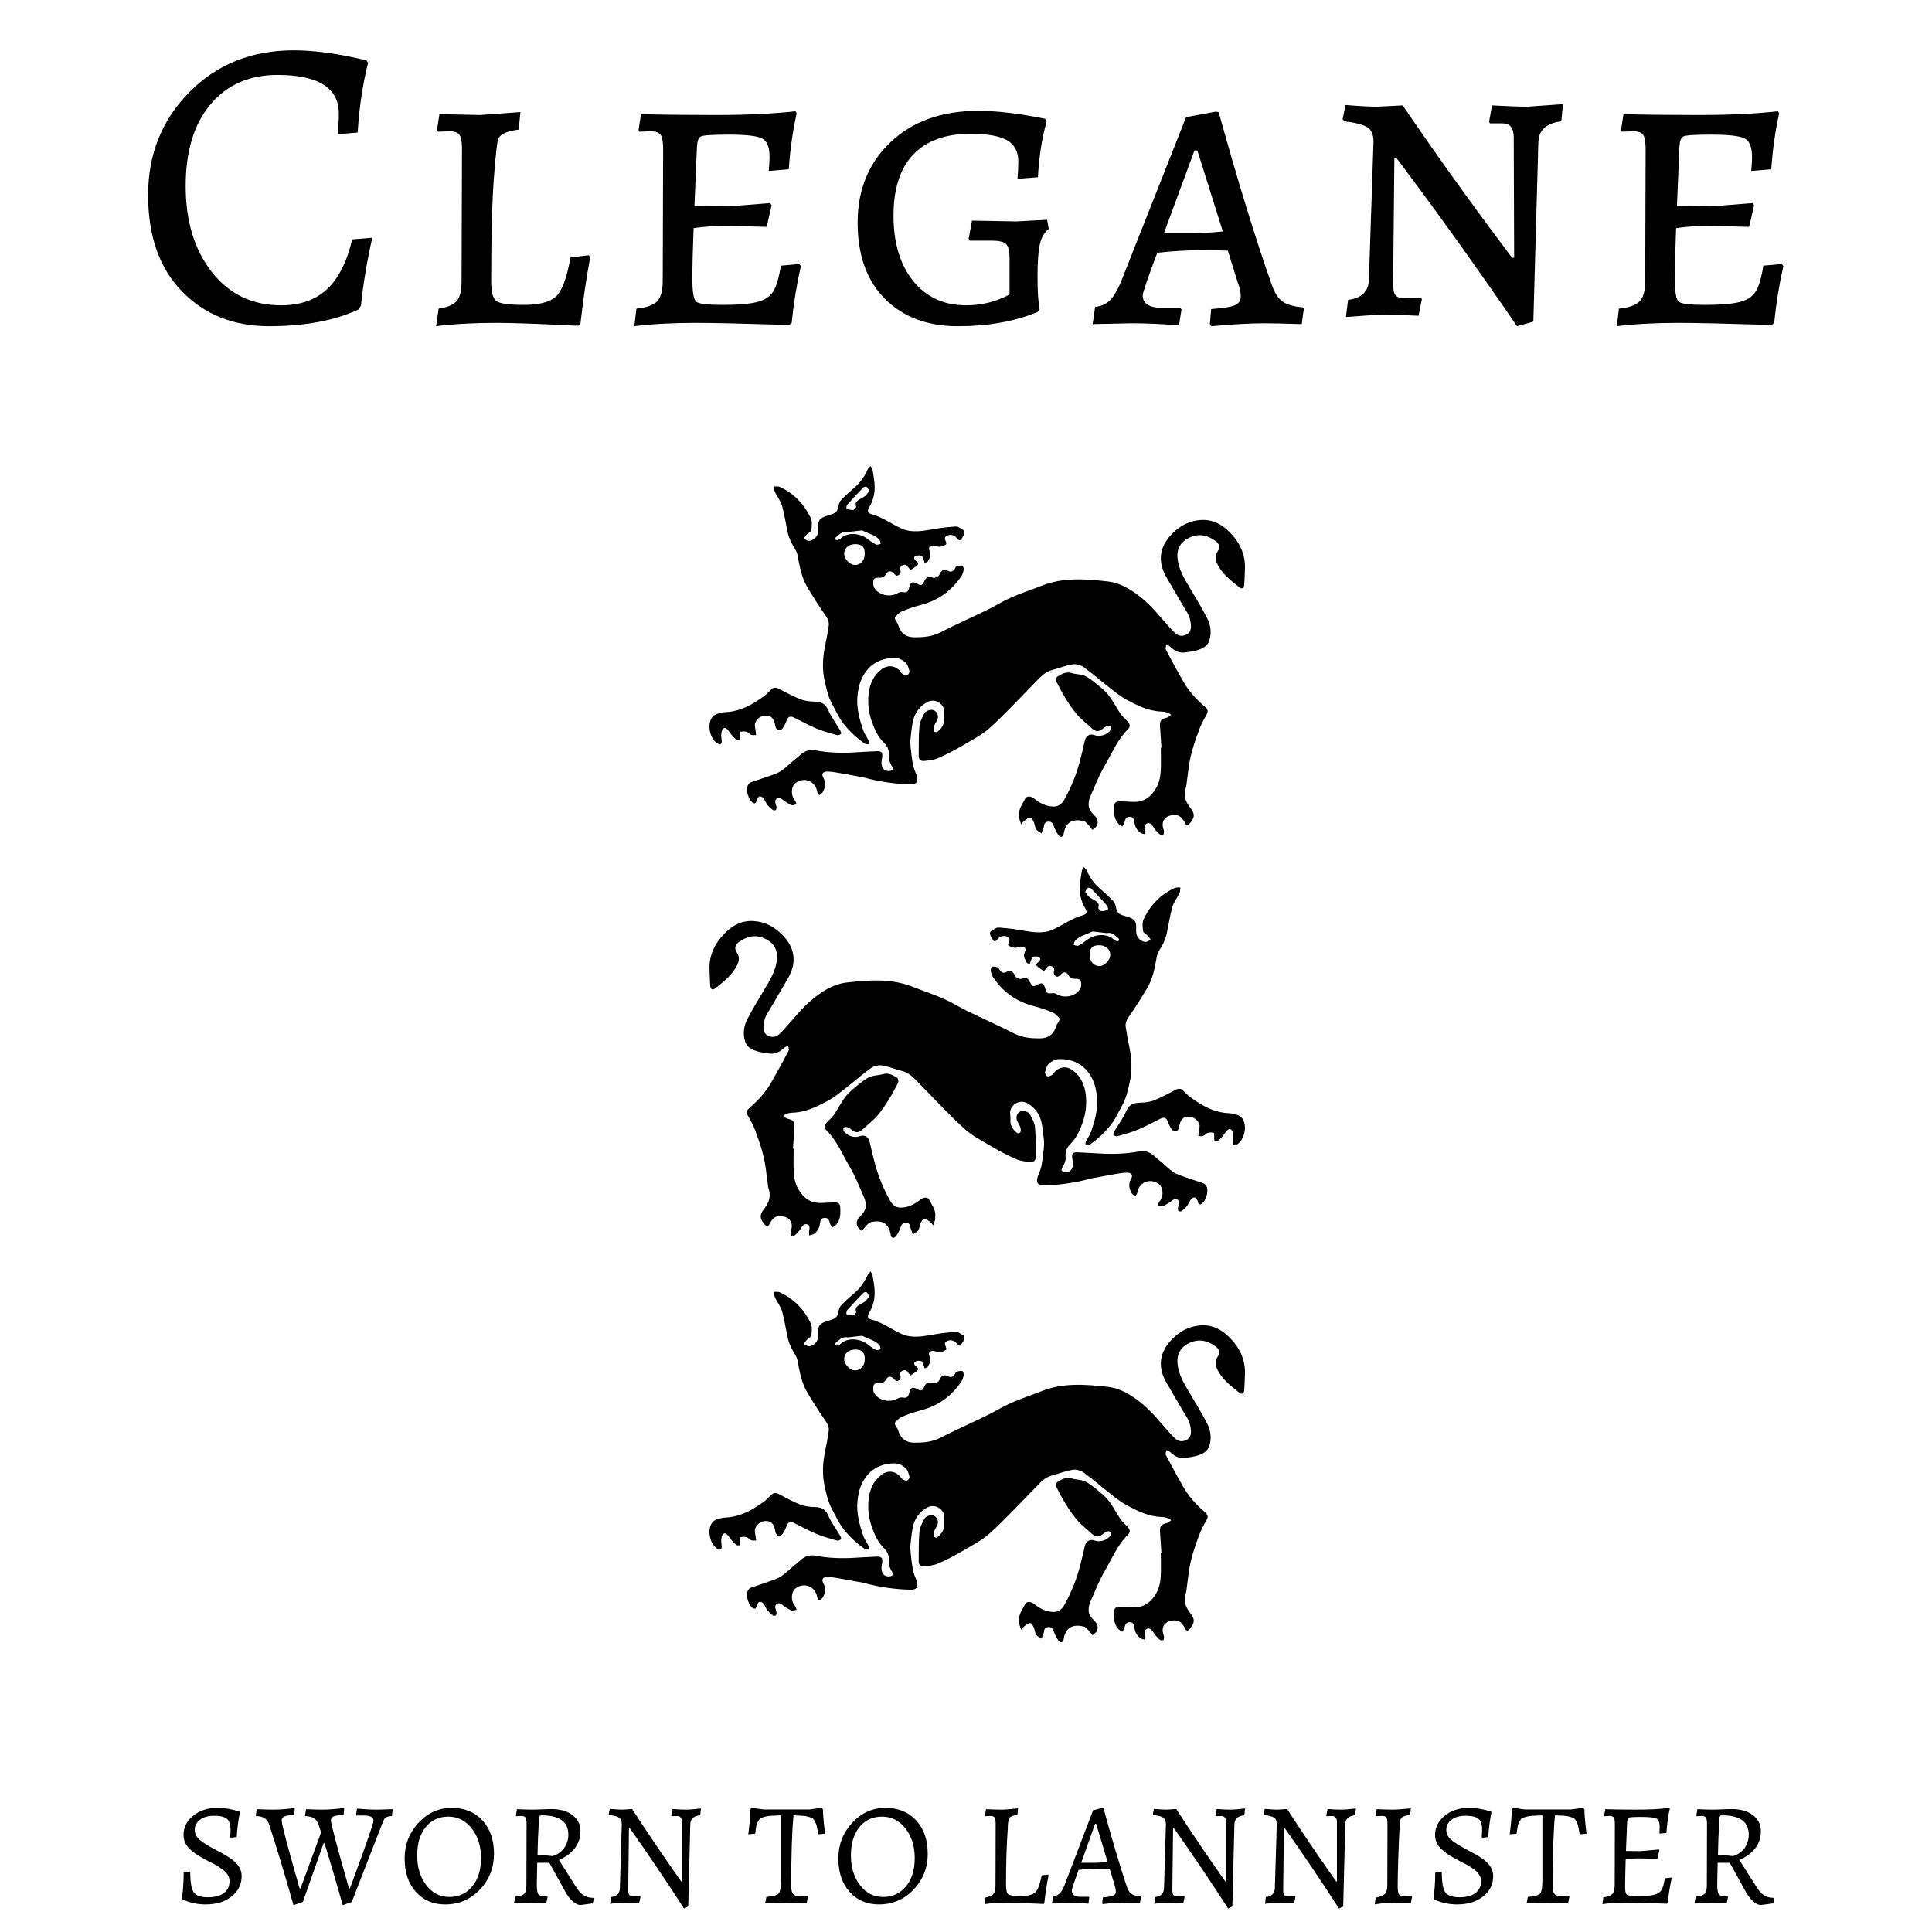 <?xml version="1.0" encoding="utf-8"?>
<!-- Generator: Adobe Illustrator 21.0.0, SVG Export Plug-In . SVG Version: 6.00 Build 0)  -->
<svg version="1.1" xmlns="http://www.w3.org/2000/svg" xmlns:xlink="http://www.w3.org/1999/xlink" x="0px" y="0px"
	 viewBox="0 0 576 576" enable-background="new 0 0 576 576" xml:space="preserve">
<g id="Layer_2">
	<path d="M106.873,92.272c-7.134,3.32-16.01,4.978-26.627,4.978c-10.62,0-19.287-3.463-26.006-10.391
		c-6.719-6.925-10.079-16.487-10.079-28.681c0-12.195,4.107-22.439,12.318-30.735C64.691,19.149,75.062,15,87.587,15
		c6.138,0,13.355,0.995,21.652,2.986l0.498,0.746c-1.578,6.222-2.615,13.149-3.11,20.78l-5.975,0.498
		c0.249-2.24,0.372-4.272,0.372-6.098c0-7.714-6.095-11.572-18.29-11.572c-8.38,0-15.038,2.924-19.973,8.773
		c-4.935,5.848-7.402,13.98-7.402,24.389c0,10.411,2.59,18.934,7.777,25.571c5.184,6.637,12.088,9.954,20.717,9.954
		c5.639,0,10.183-1.597,13.626-4.79c3.44-3.193,5.95-8.151,7.528-14.87l5.972-0.497c-1.661,7.55-2.781,14.309-3.36,20.282
		L106.873,92.272z"/>
	<path d="M131.015,34.038l12.069,0.249l12.069-0.871l-0.498,5.226c-3.482,0.417-5.516,1.329-6.094,2.738
		c-0.332,0.664-0.769,4.541-1.308,11.634c-0.542,7.093-0.809,17.401-0.809,30.922c0,2.986,0.477,4.895,1.431,5.724
		c0.954,0.829,3.713,1.244,8.276,1.244c4.56,0,7.756-0.829,9.581-2.489c1.824-1.658,3.276-5.556,4.356-11.697l5.473-0.621
		l0.375,0.746c-1.163,6.222-2.117,12.735-2.864,19.536l-0.621,0.746c-11.697-0.582-19.828-0.871-24.388-0.871
		c-6.889,0-12.9,0.331-18.044,0.995l0.748-5.226c2.652-0.415,4.458-1.183,5.412-2.303s1.431-3.089,1.431-5.91l0.126-39.446
		c0-2.072-0.249-3.463-0.748-4.169c-0.498-0.703-1.492-1.057-2.987-1.057l-3.36,0.125l-0.372-0.498L131.015,34.038z"/>
	<path d="M207.039,61.412l10.205,0.125l12.319-0.995l0.498,0.623l-1.495,6.47c-5.722-0.164-10.057-0.249-13.002-0.249
		c-2.947,0-5.87,0.208-8.774,0.623c-0.249,6.305-0.372,11.385-0.372,15.243c0,3.856,0.394,6.098,1.181,6.719
		c0.788,0.622,3.403,0.934,7.839,0.934s7.796-0.269,10.079-0.809c2.283-0.538,3.919-1.555,4.916-3.049
		c0.997-1.494,1.785-4.106,2.363-7.839l5.476-0.498l0.498,0.623c-1.246,5.475-2.16,11.117-2.738,16.922l-0.748,0.622
		c-13.771-0.416-23.019-0.622-27.747-0.622c-6.968,0-13.109,0.331-18.416,0.995l0.621-5.226c3.07-0.33,5.144-1.078,6.224-2.24
		c1.077-1.161,1.615-3.152,1.615-5.973l0.126-39.446c0-2.072-0.249-3.463-0.748-4.169c-0.498-0.703-1.492-1.057-2.987-1.057
		l-3.36,0.125l-0.246-0.498l0.744-4.729c5.888,0.168,13.377,0.249,22.462,0.249c9.082,0,16.942-0.374,23.579-1.12l0.372,0.623
		c-1.16,5.144-1.947,10.7-2.363,16.673l-5.972,0.498c0.163-1.824,0.246-3.194,0.246-4.107c0-3.068-0.788-4.956-2.363-5.661
		c-1.578-0.705-4.833-1.059-9.768-1.059c-4.938,0-7.738,0.186-8.399,0.56c-0.664,0.374-1.04,1.391-1.12,3.049L207.039,61.412z"/>
	<path d="M289.785,65.769l13.192,0.248l9.208-0.497l0.496,2.737c-1.326,0.995-2.218,2.532-2.674,4.604
		c-0.458,2.075-0.686,5.31-0.686,9.706c0,4.398,0.206,7.55,0.624,9.457l-0.624,0.995c-6.802,2.821-14.724,4.23-23.766,4.23
		c-9.042,0-16.281-2.717-21.714-8.15c-5.433-5.433-8.15-13.023-8.15-22.771c0-9.748,3.277-17.731,9.829-23.954
		c6.553-6.222,15.263-9.333,26.132-9.333c5.556,0,12.195,0.789,19.908,2.364l0.498,0.746c-1.412,4.978-2.283,10.537-2.612,16.675
		l-6.098,0.497c0.166-1.741,0.249-3.484,0.249-5.226c0-2.903-1.12-4.996-3.36-6.284c-2.24-1.284-5.891-1.929-10.949-1.929
		c-7.387,0-13.048,2.053-16.985,6.159c-3.941,4.107-5.91,10.203-5.91,18.291s1.947,14.56,5.848,19.411
		c3.898,4.853,9.165,7.279,15.801,7.279c2.323,0,4.562-0.268,6.719-0.808c2.156-0.538,4.23-1.347,6.221-2.427V76.843
		c0-2.072-0.354-3.441-1.055-4.107c-0.708-0.663-2.138-0.995-4.295-0.995h-6.593l-0.249-0.497L289.785,65.769z"/>
	<path d="M388.086,96.628c-5.061-0.168-8.833-0.249-11.321-0.249c-3.901,0-9.128,0.289-15.678,0.871l-0.375-0.622l0.375-4.479
		c3.483-0.249,5.827-0.623,7.03-1.12c1.2-0.498,1.803-1.369,1.803-2.614c0-1.244-0.289-2.614-0.871-4.106l-2.987-9.582
		c-1.658-0.082-4.396-0.125-8.211-0.125c-3.815,0-8.088,0.249-12.817,0.746c-2.904,7.716-4.353,11.946-4.353,12.692
		c0,2.489,1.947,3.733,5.848,3.733h5.35l0.372,0.498L351.503,97c-5.061-0.416-9.829-0.622-14.309-0.622l-11.448,0.249l0.748-5.102
		c1.824-0.249,3.277-0.891,4.353-1.929c1.077-1.035,2.156-2.8,3.236-5.287l19.536-49.4l8.836-1.618l0.87,0.125
		c5.805,20.905,11.073,38.035,15.801,51.39c0.83,2.407,1.886,4.087,3.175,5.039c1.283,0.955,3.338,1.555,6.159,1.804l0.249,0.498
		L388.086,96.628z M355.487,69.501c2.901,0,5.928-0.165,9.082-0.497l-7.59-24.14h-0.871l-9.085,24.637H355.487z"/>
	<path d="M447.937,36.776h-3.732l-0.249-0.498l0.871-4.853c4.562,0.249,8.088,0.374,10.577,0.374l10.577-0.746l-0.498,5.101
		c-4.479,0.582-6.762,2.657-6.842,6.222l-1.495,53.505l-4.852,1.369c-12.777-18.581-24.763-35.295-35.962-50.146h-0.621
		l-0.372,37.703c0,1.577,0.249,2.655,0.744,3.235c0.498,0.582,1.326,0.871,2.489,0.871l4.978-0.125l0.372,0.374l-0.994,4.978
		c-4.649-0.249-8.421-0.374-11.325-0.374l-10.328,0.746l0.625-5.101c4.061-0.498,6.138-2.53,6.221-6.098l1.369-41.062
		c0-2.072-0.603-3.504-1.806-4.293c-1.203-0.788-3.504-1.388-6.904-1.805l-0.498-0.621l0.871-4.23
		c4.064,0.332,7.217,0.497,9.457,0.497l7.59-0.374c10.036,14.767,20.905,29.907,32.602,45.419h0.622l-0.126-35.961
		C451.297,38.144,450.177,36.776,447.937,36.776z"/>
	<path d="M499.952,61.412l10.205,0.125l12.318-0.995l0.498,0.623l-1.495,6.47c-5.722-0.164-10.057-0.249-13.001-0.249
		c-2.947,0-5.87,0.208-8.774,0.623c-0.249,6.305-0.372,11.385-0.372,15.243c0,3.856,0.394,6.098,1.181,6.719
		c0.788,0.622,3.403,0.934,7.839,0.934s7.796-0.269,10.079-0.809c2.283-0.538,3.92-1.555,4.916-3.049
		c0.997-1.494,1.784-4.106,2.363-7.839l5.476-0.498l0.498,0.623c-1.246,5.475-2.16,11.117-2.738,16.922l-0.748,0.622
		c-13.771-0.416-23.018-0.622-27.747-0.622c-6.968,0-13.109,0.331-18.416,0.995l0.622-5.226c3.07-0.33,5.144-1.078,6.224-2.24
		c1.077-1.161,1.615-3.152,1.615-5.973l0.126-39.446c0-2.072-0.249-3.463-0.748-4.169c-0.498-0.703-1.492-1.057-2.987-1.057
		l-3.36,0.125l-0.246-0.498l0.744-4.729c5.889,0.168,13.377,0.249,22.462,0.249c9.082,0,16.943-0.374,23.579-1.12l0.372,0.623
		c-1.16,5.144-1.948,10.7-2.363,16.673l-5.971,0.498c0.163-1.824,0.246-3.194,0.246-4.107c0-3.068-0.788-4.956-2.363-5.661
		c-1.578-0.705-4.833-1.059-9.768-1.059c-4.938,0-7.738,0.186-8.399,0.56c-0.665,0.374-1.04,1.391-1.12,3.049L499.952,61.412z"/>
</g>
<g id="Layer_3">
	<path d="M61.292,567.78c-1.22,0-2.392-0.123-3.524-0.37c-1.135-0.246-2.237-0.615-3.311-1.11l-0.216-0.435
		c0.347-2.235,0.522-4.76,0.522-7.576l1.958-0.217c0,3.135,0.356,5.181,1.066,6.139c0.711,0.957,2.114,1.437,4.203,1.437
		c2.092,0,3.686-0.428,4.79-1.285c1.102-0.856,1.654-2.025,1.654-3.505c0-1.277-0.653-2.409-1.96-3.396
		c-0.957-0.725-1.914-1.334-2.873-1.828c-0.957-0.493-1.457-0.748-1.501-0.763c-0.044-0.014-0.087-0.036-0.131-0.066
		c-0.044-0.027-0.356-0.195-0.935-0.5c-0.582-0.305-1.197-0.653-1.851-1.044c-0.653-0.392-1.373-0.921-2.155-1.59
		c-1.539-1.277-2.308-2.8-2.308-4.572c0-2.293,0.965-4.215,2.896-5.769c1.93-1.552,4.304-2.328,7.117-2.328
		c2.207,0,4.427,0.362,6.663,1.088l0.131,0.261c-0.465,2.235-0.785,4.688-0.96,7.358l-1.698,0.175l-0.26-0.219
		c0.085-0.61,0.129-1.363,0.129-2.264c0-1.538-0.377-2.598-1.132-3.179c-0.755-0.58-2.018-0.871-3.787-0.871
		c-1.772,0-3.172,0.4-4.203,1.198c-1.031,0.799-1.545,1.785-1.545,2.961c0,1.176,0.5,2.191,1.501,3.047
		c1.003,0.857,2.707,1.91,5.116,3.157c2.409,1.248,4.08,2.279,5.009,3.091c1.567,1.336,2.352,2.831,2.352,4.486
		c0,2.496-1.003,4.535-3.005,6.117C67.039,566.99,64.455,567.78,61.292,567.78z"/>
	<path d="M76.313,541.439l-0.041-0.174l0.26-1.873c2.321,0.087,3.962,0.131,4.919,0.131c2.031,0,4.137-0.16,6.313-0.48l0.131,0.305
		l-0.172,1.698c-1.482,0.118-2.477,0.291-2.983,0.524c-0.509,0.232-0.763,0.624-0.763,1.176c0,1.132,1.785,7.895,5.356,20.289h0.26
		l6.141-16.72l-0.785-2.395c-0.29-0.841-0.741-1.451-1.351-1.828c-0.61-0.377-1.465-0.595-2.567-0.653l-0.087-0.174l0.304-1.873
		c2.324,0.087,3.921,0.131,4.79,0.131c1.857,0,4.006-0.16,6.445-0.48l0.131,0.305l-0.175,1.698
		c-1.509,0.118-2.518,0.291-3.027,0.524s-0.763,0.61-0.763,1.132c0,0.957,1.802,7.735,5.4,20.333h0.263
		c4.7-12.685,7.051-19.433,7.051-20.247c0-1.016-0.987-1.523-2.961-1.523h-2.176l-0.088-0.175l0.306-1.871
		c2.177,0.204,4.194,0.305,6.051,0.305l4.616-0.131l-0.304,2.046c-0.872,0.059-1.482,0.211-1.829,0.457
		c-0.347,0.248-0.667,0.792-0.957,1.634l-9.143,23.512l-2.701,0.957c-1.654-5.95-3.467-12.103-5.441-18.46h-0.262l-6.182,17.503
		l-2.786,0.957c-2.409-8.534-4.834-16.558-7.27-24.077C79.712,542.296,78.405,541.468,76.313,541.439z"/>
	<path d="M132.698,567.78c-3.571,0-6.475-1.247-8.709-3.745c-2.234-2.496-3.352-5.812-3.352-9.948c0-4.137,1.378-7.684,4.137-10.646
		c2.756-2.961,6.051-4.441,9.884-4.441c3.83,0,6.893,1.248,9.184,3.745c2.294,2.496,3.44,5.812,3.44,9.948
		c0,4.136-1.4,7.685-4.2,10.646C140.28,566.3,136.818,567.78,132.698,567.78z M124.381,553.195c0,3.542,0.9,6.487,2.701,8.838
		c1.799,2.351,4.099,3.527,6.901,3.527c2.8,0,5.072-1.051,6.814-3.157c1.742-2.104,2.611-4.92,2.611-8.447
		c0-3.526-0.921-6.465-2.764-8.816c-1.843-2.351-4.173-3.527-6.989-3.527c-2.816,0-5.064,1.046-6.748,3.136
		C125.223,546.838,124.381,549.654,124.381,553.195z"/>
	<path d="M170.706,541.178c1.567,1.219,2.351,2.801,2.351,4.745c0,3.803-2.133,6.677-6.401,8.621l4.79,7.576
		c0.842,1.393,1.663,2.358,2.461,2.896c0.796,0.537,1.777,0.805,2.936,0.805l0.175,0.174l-0.26,1.481l-3.702,0.48
		c-0.725,0-1.501-0.37-2.329-1.111c-0.826-0.74-1.589-1.747-2.286-3.025l-4.659-8.447h-3.612l-0.131,6.488
		c0,1.566,0.175,2.554,0.522,2.961c0.347,0.406,1.22,0.608,2.611,0.608l0.088,0.175l-0.391,1.828c0-0.029-1.539-0.073-4.615-0.13
		l-5.006,0.13l0.391-1.959c1.364-0.145,2.256-0.442,2.677-0.893c0.421-0.45,0.632-1.299,0.632-2.547l0.044-18.286
		c0-0.928-0.109-1.553-0.325-1.871c-0.219-0.32-0.648-0.48-1.285-0.48l-1.479,0.087l-0.087-0.174l0.303-1.916
		c2.119,0.087,3.729,0.131,4.834,0.131l5.354-0.175C167.007,539.349,169.14,539.958,170.706,541.178z M169.443,546.969
		c0-3.832-2.655-5.747-7.967-5.747c-0.29,0-0.487,0.065-0.588,0.195c-0.101,0.131-0.167,0.399-0.194,0.805
		c-0.263,4.442-0.407,8.011-0.438,10.711l4.487,0.435c1.072-0.261,2.103-0.898,3.09-1.915c0.407-0.435,0.776-1.051,1.11-1.85
		C169.276,548.805,169.443,547.926,169.443,546.969z"/>
	<path d="M203.317,560.945v-17.633c0-1.248-0.478-1.873-1.438-1.873l-1.654,0.044l-0.087-0.174l0.394-1.96
		c1.769,0.116,3.046,0.175,3.831,0.175c1.277,0,2.816-0.116,4.615-0.349l-0.219,2.003c-1.014,0.145-1.755,0.429-2.22,0.849
		c-0.465,0.421-0.711,1.053-0.741,1.893l-0.61,24.47l-1.26,0.61c-5.255-8.156-10.652-16.154-16.198-23.99h-0.219l-0.216,18.591
		c0,0.639,0.101,1.088,0.304,1.35c0.202,0.261,0.552,0.392,1.044,0.392l2.22-0.044l0.087,0.174l-0.391,1.959
		c-1.829-0.116-3.177-0.174-4.049-0.174c-1.392,0-2.931,0.116-4.615,0.349l0.219-2.003c1.769-0.204,2.669-1.117,2.698-2.744
		l0.566-19.026c0-0.9-0.268-1.538-0.807-1.917c-0.536-0.376-1.531-0.637-2.98-0.783l-0.131-0.217l0.347-1.61
		c1.684,0.145,2.931,0.217,3.746,0.217l2.917-0.175c4.295,6.677,9.171,13.875,14.628,21.596H203.317z"/>
	<path d="M232.836,560.205v-18.984c-1.364,0.059-2.343,0.101-2.939,0.13c-0.593,0.03-1.233,0.131-1.914,0.305
		c-0.683,0.175-1.118,0.335-1.307,0.48c-0.189,0.145-0.421,0.472-0.697,0.979c-0.276,0.508-0.449,0.98-0.522,1.415
		c-0.071,0.436-0.18,1.162-0.325,2.178l-2.048,0.174c0.35-2.554,0.566-5.065,0.653-7.533l0.391-0.347l3.615,0.479h13.499
		l3.699-0.479l0.391,0.347c0.06,1.888,0.276,4.341,0.653,7.359l-2.045,0.174c-0.175-1.016-0.306-1.755-0.391-2.22
		c-0.088-0.465-0.263-0.958-0.522-1.481c-0.262-0.522-0.495-0.856-0.697-1.001c-0.205-0.145-0.618-0.312-1.241-0.502
		c-0.626-0.189-1.228-0.297-1.808-0.327c-0.58-0.029-1.479-0.071-2.698-0.13c-0.465,4.644-0.697,11.698-0.697,21.16
		c0,1.075,0.188,1.836,0.566,2.286c0.377,0.45,1.014,0.675,1.917,0.675l2.392-0.131l0.131,0.175l-0.391,2.003
		c-2.904-0.088-5.036-0.131-6.401-0.131l-5.963,0.174l0.347-1.871c2.032-0.174,3.265-0.529,3.699-1.066
		C232.619,563.957,232.836,562.528,232.836,560.205z"/>
	<path d="M262.007,567.78c-3.571,0-6.475-1.247-8.708-3.745c-2.234-2.496-3.352-5.812-3.352-9.948c0-4.137,1.378-7.684,4.137-10.646
		c2.756-2.961,6.051-4.441,9.884-4.441c3.831,0,6.893,1.248,9.184,3.745c2.294,2.496,3.44,5.812,3.44,9.948
		c0,4.136-1.4,7.685-4.2,10.646C269.589,566.3,266.127,567.78,262.007,567.78z M253.689,553.195c0,3.542,0.9,6.487,2.702,8.838
		c1.799,2.351,4.098,3.527,6.901,3.527c2.8,0,5.072-1.051,6.814-3.157c1.742-2.104,2.611-4.92,2.611-8.447
		c0-3.526-0.921-6.465-2.764-8.816c-1.843-2.351-4.172-3.527-6.989-3.527c-2.816,0-5.064,1.046-6.748,3.136
		C254.531,546.838,253.689,549.654,253.689,553.195z"/>
	<path d="M311.119,567.651c-5.05-0.261-8.504-0.392-10.363-0.392c-2.816,0-5.209,0.145-7.183,0.435l0.26-2.003
		c1.132-0.174,1.909-0.514,2.33-1.023c0.421-0.507,0.631-1.386,0.631-2.634l0.044-18.286c0-0.928-0.109-1.553-0.325-1.871
		c-0.219-0.32-0.648-0.48-1.285-0.48l-1.479,0.087l-0.087-0.174l0.304-1.916c2.149,0.087,3.642,0.131,4.484,0.131
		c1.162,0,2.846-0.131,5.053-0.392l-0.175,1.959c-0.32,0.059-0.604,0.109-0.85,0.153c-0.246,0.044-0.465,0.108-0.654,0.195
		c-0.188,0.088-0.347,0.153-0.478,0.195c-0.129,0.044-0.246,0.16-0.347,0.349c-0.101,0.19-0.175,0.32-0.219,0.392
		c-0.044,0.073-0.088,0.246-0.131,0.522c-0.041,0.276-0.079,0.472-0.107,0.588c-0.06,0.581-0.087,1.132-0.087,1.654
		c-0.35,4.848-0.522,10.45-0.522,16.807c0,1.479,0.211,2.409,0.631,2.786c0.419,0.377,1.668,0.566,3.743,0.566
		c2.075,0,3.511-0.362,4.312-1.088c0.796-0.726,1.444-2.424,1.936-5.095l1.917-0.217l0.131,0.217
		c-0.522,2.642-0.943,5.4-1.263,8.274L311.119,567.651z"/>
	<path d="M328.752,567.693l-0.131-0.304l0.175-1.699c1.479-0.115,2.496-0.29,3.049-0.522c0.55-0.231,0.826-0.623,0.826-1.176
		c0-0.551-0.131-1.233-0.391-2.045l-1.438-4.747c-0.695-0.029-1.974-0.044-3.831-0.044s-3.672,0.116-5.441,0.349l-1.613,4.528
		c-0.26,0.783-0.391,1.351-0.391,1.698c0,1.191,0.872,1.785,2.611,1.785h2.483l0.087,0.174l-0.262,1.873
		c-2.119-0.204-4.134-0.305-6.051-0.305l-4.79,0.131l0.35-2.047c0.812-0.087,1.466-0.37,1.958-0.849
		c0.495-0.48,0.974-1.314,1.438-2.504l8.49-22.248l2.742-0.74h0.35c2.436,9.027,4.744,16.806,6.923,23.337
		c0.347,1.075,0.812,1.829,1.392,2.264c0.58,0.436,1.509,0.712,2.786,0.827l0.087,0.175l-0.303,1.785
		c-2.091-0.088-3.883-0.131-5.378-0.131S331.073,567.403,328.752,567.693z M326.181,555.371c1.047,0,2.395-0.071,4.049-0.217
		l-3.44-11.407h-0.303l-4.137,11.625H326.181z"/>
	<path d="M365.543,560.945v-17.633c0-1.248-0.478-1.873-1.438-1.873l-1.654,0.044l-0.087-0.174l0.394-1.96
		c1.769,0.116,3.046,0.175,3.831,0.175c1.277,0,2.816-0.116,4.615-0.349l-0.219,2.003c-1.014,0.145-1.755,0.429-2.22,0.849
		c-0.465,0.421-0.711,1.053-0.741,1.893l-0.61,24.47l-1.26,0.61c-5.255-8.156-10.652-16.154-16.198-23.99h-0.219l-0.216,18.591
		c0,0.639,0.101,1.088,0.303,1.35c0.202,0.261,0.552,0.392,1.044,0.392l2.22-0.044l0.087,0.174l-0.391,1.959
		c-1.829-0.116-3.177-0.174-4.049-0.174c-1.392,0-2.931,0.116-4.615,0.349l0.219-2.003c1.769-0.204,2.669-1.117,2.699-2.744
		l0.566-19.026c0-0.9-0.268-1.538-0.807-1.917c-0.536-0.376-1.531-0.637-2.98-0.783l-0.131-0.217l0.347-1.61
		c1.684,0.145,2.931,0.217,3.746,0.217l2.917-0.175c4.296,6.677,9.171,13.875,14.628,21.596H365.543z"/>
	<path d="M398.589,560.945v-17.633c0-1.248-0.479-1.873-1.438-1.873l-1.654,0.044l-0.088-0.174l0.394-1.96
		c1.769,0.116,3.046,0.175,3.831,0.175c1.277,0,2.816-0.116,4.615-0.349l-0.219,2.003c-1.014,0.145-1.755,0.429-2.22,0.849
		c-0.465,0.421-0.711,1.053-0.741,1.893l-0.61,24.47l-1.26,0.61c-5.255-8.156-10.652-16.154-16.197-23.99h-0.219l-0.216,18.591
		c0,0.639,0.101,1.088,0.303,1.35c0.202,0.261,0.552,0.392,1.045,0.392l2.22-0.044l0.088,0.174l-0.391,1.959
		c-1.829-0.116-3.177-0.174-4.049-0.174c-1.392,0-2.931,0.116-4.615,0.349l0.219-2.003c1.769-0.204,2.669-1.117,2.699-2.744
		l0.566-19.026c0-0.9-0.268-1.538-0.807-1.917c-0.536-0.376-1.531-0.637-2.98-0.783l-0.131-0.217l0.347-1.61
		c1.684,0.145,2.931,0.217,3.746,0.217l2.917-0.175c4.295,6.677,9.171,13.875,14.628,21.596H398.589z"/>
	<path d="M416.703,562.382c0,1.191,0.131,1.981,0.391,2.373c0.263,0.391,0.769,0.588,1.523,0.588l2.308-0.131l0.088,0.175
		l-0.391,2.003c-2.439-0.088-4.164-0.131-5.181-0.131c-1.684,0-3.541,0.174-5.572,0.522l0.26-2.003
		c1.364-0.261,2.286-0.645,2.764-1.154c0.481-0.507,0.719-1.371,0.719-2.591l0.044-18.286c0-0.928-0.109-1.553-0.325-1.871
		c-0.219-0.32-0.648-0.48-1.285-0.48l-1.829,0.087l-0.087-0.174l0.306-1.916c2.264,0.087,3.844,0.131,4.744,0.131
		c1.219,0,3.035-0.131,5.444-0.392l-0.175,1.959c-1.219,0.146-2.032,0.385-2.436,0.719c-0.407,0.334-0.64,0.921-0.697,1.764
		C416.905,551.99,416.703,558.26,416.703,562.382z"/>
	<path d="M434.42,567.78c-1.219,0-2.392-0.123-3.524-0.37c-1.134-0.246-2.237-0.615-3.311-1.11l-0.216-0.435
		c0.347-2.235,0.522-4.76,0.522-7.576l1.958-0.217c0,3.135,0.356,5.181,1.066,6.139c0.711,0.957,2.113,1.437,4.202,1.437
		c2.092,0,3.686-0.428,4.79-1.285c1.102-0.856,1.654-2.025,1.654-3.505c0-1.277-0.654-2.409-1.96-3.396
		c-0.957-0.725-1.914-1.334-2.874-1.828c-0.957-0.493-1.457-0.748-1.501-0.763c-0.044-0.014-0.088-0.036-0.131-0.066
		c-0.044-0.027-0.355-0.195-0.935-0.5c-0.582-0.305-1.197-0.653-1.851-1.044c-0.653-0.392-1.372-0.921-2.154-1.59
		c-1.539-1.277-2.308-2.8-2.308-4.572c0-2.293,0.965-4.215,2.895-5.769c1.93-1.552,4.304-2.328,7.117-2.328
		c2.207,0,4.427,0.362,6.663,1.088l0.131,0.261c-0.465,2.235-0.785,4.688-0.96,7.358l-1.698,0.175l-0.26-0.219
		c0.085-0.61,0.129-1.363,0.129-2.264c0-1.538-0.377-2.598-1.132-3.179c-0.755-0.58-2.018-0.871-3.787-0.871
		c-1.772,0-3.172,0.4-4.203,1.198c-1.031,0.799-1.545,1.785-1.545,2.961c0,1.176,0.5,2.191,1.501,3.047
		c1.003,0.857,2.707,1.91,5.116,3.157c2.409,1.248,4.079,2.279,5.009,3.091c1.566,1.336,2.351,2.831,2.351,4.486
		c0,2.496-1.003,4.535-3.005,6.117C440.168,566.99,437.584,567.78,434.42,567.78z"/>
	<path d="M459.848,560.205v-18.984c-1.364,0.059-2.343,0.101-2.939,0.13c-0.593,0.03-1.233,0.131-1.914,0.305
		c-0.683,0.175-1.118,0.335-1.307,0.48c-0.188,0.145-0.421,0.472-0.697,0.979c-0.276,0.508-0.448,0.98-0.522,1.415
		c-0.071,0.436-0.181,1.162-0.325,2.178l-2.048,0.174c0.35-2.554,0.566-5.065,0.653-7.533l0.391-0.347l3.615,0.479h13.499
		l3.699-0.479l0.391,0.347c0.06,1.888,0.276,4.341,0.653,7.359l-2.045,0.174c-0.175-1.016-0.306-1.755-0.391-2.22
		c-0.087-0.465-0.262-0.958-0.522-1.481c-0.263-0.522-0.495-0.856-0.697-1.001c-0.205-0.145-0.618-0.312-1.241-0.502
		c-0.626-0.189-1.228-0.297-1.807-0.327c-0.58-0.029-1.479-0.071-2.699-0.13c-0.465,4.644-0.697,11.698-0.697,21.16
		c0,1.075,0.189,1.836,0.566,2.286c0.377,0.45,1.014,0.675,1.917,0.675l2.392-0.131l0.131,0.175l-0.391,2.003
		c-2.904-0.088-5.036-0.131-6.401-0.131l-5.963,0.174l0.347-1.871c2.031-0.174,3.265-0.529,3.699-1.066
		C459.633,563.957,459.848,562.528,459.848,560.205z"/>
	<path d="M484.752,551.845l4.487,0.044l5.31-0.48l0.175,0.219l-0.61,2.569c-2.496-0.088-4.405-0.131-5.725-0.131
		s-2.562,0.102-3.721,0.305c-0.118,4.179-0.175,6.908-0.175,8.185c0,1.278,0.181,2.055,0.544,2.329
		c0.361,0.276,1.545,0.414,3.549,0.414c2.002,0,3.511-0.123,4.528-0.37c1.014-0.246,1.747-0.711,2.198-1.393
		c0.448-0.682,0.79-1.865,1.023-3.549l1.917-0.217l0.131,0.217c-0.525,2.41-0.916,4.848-1.176,7.315l-0.219,0.261
		c-6.037-0.204-9.985-0.305-11.842-0.305c-2.846,0-5.313,0.145-7.402,0.435l0.26-2.003c1.307-0.174,2.198-0.514,2.677-1.023
		c0.481-0.507,0.719-1.386,0.719-2.634l0.044-18.286c0-0.928-0.109-1.553-0.325-1.871c-0.219-0.32-0.648-0.48-1.285-0.48
		l-1.479,0.087l-0.087-0.174l0.303-1.916c2.294,0.087,5.414,0.131,9.362,0.131c3.945,0,7.199-0.175,9.753-0.522l0.131,0.261
		c-0.495,2.148-0.828,4.556-1.003,7.226l-2.089,0.175c0.057-0.842,0.087-1.465,0.087-1.873c0-1.422-0.342-2.293-1.023-2.611
		c-0.683-0.32-2.149-0.48-4.399-0.48s-3.519,0.081-3.809,0.239c-0.29,0.16-0.451,0.647-0.479,1.459L484.752,551.845z"/>
	<path d="M522.631,541.178c1.567,1.219,2.351,2.801,2.351,4.745c0,3.803-2.133,6.677-6.401,8.621l4.79,7.576
		c0.842,1.393,1.663,2.358,2.461,2.896c0.796,0.537,1.777,0.805,2.937,0.805l0.175,0.174l-0.26,1.481l-3.702,0.48
		c-0.725,0-1.501-0.37-2.329-1.111c-0.826-0.74-1.589-1.747-2.286-3.025l-4.659-8.447h-3.612l-0.131,6.488
		c0,1.566,0.175,2.554,0.522,2.961c0.347,0.406,1.22,0.608,2.611,0.608l0.088,0.175l-0.391,1.828c0-0.029-1.539-0.073-4.615-0.13
		l-5.006,0.13l0.391-1.959c1.364-0.145,2.256-0.442,2.677-0.893c0.421-0.45,0.632-1.299,0.632-2.547l0.044-18.286
		c0-0.928-0.109-1.553-0.325-1.871c-0.219-0.32-0.648-0.48-1.285-0.48l-1.479,0.087l-0.087-0.174l0.303-1.916
		c2.119,0.087,3.729,0.131,4.834,0.131l5.354-0.175C518.932,539.349,521.065,539.958,522.631,541.178z M521.368,546.969
		c0-3.832-2.655-5.747-7.967-5.747c-0.29,0-0.487,0.065-0.588,0.195c-0.101,0.131-0.167,0.399-0.194,0.805
		c-0.262,4.442-0.407,8.011-0.437,10.711l4.487,0.435c1.072-0.261,2.103-0.898,3.09-1.915c0.407-0.435,0.776-1.051,1.11-1.85
		C521.201,548.805,521.368,547.926,521.368,546.969z"/>
</g>
<g id="Layer_4">
	<path fill-rule="evenodd" clip-rule="evenodd" d="M366.646,158.699c-2.396-2.426-5.205-3.94-8.82-3.661
		c-3.372,0.257-6.061,1.755-8.365,4.084c-3.886,3.935-4.415,8.391-1.621,13.118c2.018,3.424,3.981,6.888,6.052,10.283
		c0.757,1.243,1.092,2.54,1.172,3.944c0.068,1.183-0.283,2.221-1.403,2.758c-1.148,0.546-2.32,0.418-3.283-0.449
		c-0.702-0.637-1.341-1.354-1.975-2.055c-2.541-2.827-4.867-5.825-7.83-8.279c-3.089-2.555-6.448-4.664-10.392-5.104
		c-6.544-0.72-13.152-1.254-19.53,1.257c-3.058,1.204-6.187,2.224-9.19,3.547c-2.47,1.083-4.766,2.535-7.193,3.718
		c-4.63,2.255-9.346,4.338-13.93,6.685c-2.467,1.26-5.024,1.457-7.67,1.457c-2.609,0-4.215-1.309-4.938-3.808
		c-0.132-0.468-0.542-0.848-0.751-1.301c-0.129-0.271-0.274-0.755-0.147-0.891c0.603-0.628,1.209-1.374,1.975-1.692
		c1.775-0.751,3.615-1.406,5.485-1.881c5.279-1.338,9.433-4.233,12.399-8.791c0.341-0.534,0.544-1.214,0.612-1.846
		c0.055-0.389-0.206-1.135-0.427-1.169c-0.548-0.097-1.169,0.074-1.729,0.238c-0.181,0.054-0.283,0.402-0.418,0.62
		c-0.495,0.838-1.141,1.214-2.101,0.712c-1.037-0.549-1.818-0.299-2.36,0.755c-0.172,0.322-0.338,0.718-0.615,0.889
		c-0.412,0.248-0.981,0.528-1.387,0.416c-1.68-0.451-2.108-0.303-2.855,1.369c-0.357,0.789-0.858,1.022-1.658,0.559
		c-1.717-0.991-2.261-0.751-2.732,1.145c-0.286,1.151-0.766,1.412-1.883,1.221c-0.446-0.08-1.03,0.004-1.415,0.235
		c-2.258,1.392-5.645,0.758-7.058-1.501c-0.354-0.566-0.384-1.469-0.261-2.16c0.148-0.799,0.944-0.929,1.689-0.885
		c0.923,0.06,1.581-0.254,2.077-1.095c0.612-1.027,1.501-1.032,2.249-0.211c0.289,0.323,0.834,0.769,1.114,0.68
		c0.68-0.205,1.169-0.728,0.911-1.604c-0.203-0.694,0.034-1.24,0.72-1.514c0.751-0.303,1.252,0.034,1.652,0.675
		c0.181,0.292,0.618,0.784,0.671,0.755c0.717-0.446,1.474-0.886,2.052-1.487c0.502-0.525-0.086-0.895-0.477-1.228
		c-0.514-0.44-0.828-1.042-0.111-1.423c0.48-0.255,1.246-0.278,1.744-0.078c0.36,0.14,0.498,0.834,0.708,1.297
		c0.117,0.266,0.185,0.554,0.271,0.837c0.314-0.139,0.778-0.192,0.911-0.431c0.548-0.977,1.154-1.952,0.538-3.186
		c-0.434-0.891-0.04-1.561,0.944-1.597c0.698-0.026,1.409,0.418,2.101,0.38c0.655-0.035,1.32-0.368,1.91-0.7
		c0.114-0.063,0-0.754-0.163-1.063c-0.425-0.778-0.194-1.258,0.544-1.584c0.981-0.432,2.055-0.138,2.831,0.806
		c0.354,0.417,0.778,0.935,1.212,0.346c0.508-0.668,1.092-1.557,1.025-2.29c-0.055-0.515-1.111-0.979-1.772-1.375
		c-0.289-0.169-0.717-0.197-1.068-0.169c-1.387,0.112-2.769,0.231-4.138,0.418c-2.323,0.323-4.621,0.877-6.953,0.986
		c-1.56,0.078-3.283-0.123-4.695-0.751c-3.043-1.357-5.741-3.455-9.06-4.329c-1.289-0.344-1.332-1.121-0.584-2.29
		c0.464-0.715,0.778-1.544,1.037-2.364c0.914-2.907,0.307-5.804-0.181-8.693c-0.065-0.349-0.379-0.655-0.576-0.978
		c-0.261,0.271-0.6,0.498-0.748,0.812c-0.978,2.117-2.218,4.027-4.018,5.559c-1.36,1.162-2.695,2.357-3.932,3.647
		c-0.465,0.485-0.769,1.249-0.861,1.917c-0.172,1.198-0.72,1.967-1.846,2.347c-0.794,0.271-1.624,0.471-2.393,0.791
		c-1.412,0.583-1.818,1.277-1.797,2.809c0.009,0.62,0.046,1.247-0.043,1.858c-0.203,1.383-1.591,2.618-2.898,2.515
		c-0.471-0.04-0.917-0.446-1.363-0.681c0.296-0.406,0.554-0.843,0.892-1.201c0.443-0.462,1.289-0.815,1.354-1.288
		c0.148-1.189,0.323-2.6-0.163-3.61c-1.966-4.147-5.015-7.35-9.236-9.287c-0.492-0.226-1.154-0.097-1.732-0.131
		c0.092,0.571,0.059,1.2,0.301,1.697c0.655,1.38,1.689,2.632,2.101,4.07c0.751,2.632,1.12,5.364,1.711,8.039
		c0.212,0.943,0.569,1.867,0.972,2.744c0.628,1.353,1.701,2.597,1.95,3.996c0.606,3.335,1.194,6.645,2.969,9.582
		c1.674,2.781,3.39,5.542,5.264,8.191c0.732,1.034,1.218,2.02,1.046,3.22c-0.28,1.95-0.631,3.901-1.046,5.83
		c-0.754,3.556-0.948,7.19-0.141,10.682c0.523,2.287,1.003,4.655,2.221,6.842c1.095,1.96,1.975,4.032,3.384,5.821
		c1.83,2.321,3.953,4.31,6.378,5.978c0.295,0.201,0.803,0.105,1.209,0.149c-0.031-0.368,0.034-0.777-0.114-1.083
		c-0.508-1.055-1.252-2.02-1.621-3.11c-1.089-3.297-2.043-6.611-1.698-10.193c0.283-3.059,1.117-5.804,3.2-8.096
		c2.166-2.392,5.012-3.267,8.091-3.229c1.031,0.017,2.228,0.628,3.018,1.332c0.658,0.58,0.944,1.666,1.188,2.581
		c0.089,0.349-0.308,1.057-0.658,1.214c-0.335,0.147-0.938-0.118-1.338-0.34c-0.332-0.187-0.548-0.584-0.818-0.886
		c-1.501-1.683-3.667-1.894-5.495-0.519c-2.443,1.851-3.55,4.443-3.864,7.368c-0.292,2.746-0.009,5.412,0.929,8.101
		c0.852,2.441,1.858,4.676,3.698,6.487c1.194,1.171,1.575,2.523,1.403,4.19c-0.077,0.75,0.342,1.597,0.686,2.33
		c0.265,0.561,0.877,1.174,0.225,1.617c-0.449,0.306-1.363,0.311-1.883,0.061c-0.972-0.457-1.252-1.469-1.218-2.518
		c0.012-0.435,0.132-0.868,0.191-1.305c0.228-1.518-0.157-1.97-1.673-1.906c-2.12,0.095-4.243,0.195-6.362,0.335
		c-3.996,0.254-7.974,0.131-11.924-0.62c-1.554-0.295-2.892,0.154-4.104,1.083c-0.52,0.406-0.96,0.912-1.495,1.295
		c-2.114,1.551-3.753,3.744-6.316,4.669c-2.061,0.734-4.12,1.451-6.199,2.126c-0.812,0.266-1.631,0.428-2,1.349
		c-0.591,1.471,0.203,4.192,1.492,5.082c0.526,0.368,0.883,0.254,1.095-0.34c0.086-0.235,0.077-0.532,0.212-0.732
		c0.215-0.311,0.492-0.765,0.781-0.791c0.351-0.031,0.855,0.226,1.083,0.52c0.465,0.601,0.723,1.369,1.187,1.972
		c0.462,0.592,1.037,1.109,1.634,1.57c0.194,0.149,0.704,0.126,0.895-0.021c0.181-0.154,0.197-0.576,0.203-0.886
		c0.012-0.206-0.123-0.411-0.185-0.624c-0.2-0.677-0.418-1.4,0.305-1.898c0.742-0.501,1.271,0.048,1.852,0.454
		c0.794,0.563,1.612,1.145,2.501,1.506c0.406,0.175,1.015-0.148,1.529-0.243c-0.191-0.429-0.305-0.919-0.594-1.266
		c-1.227-1.515-1.065-4.115,0.372-5.145c2.56-1.837,5.876-0.441,6.338,2.64c0.052,0.375,0.394,0.708,0.612,1.057
		c0.335-0.271,0.794-0.475,1-0.829c0.828-1.385,1.132-2.768,0.237-4.338c-0.643-1.122-0.147-1.872,1.163-1.872
		c1.163,0,2.326,0.218,3.473,0.41c1.735,0.279,3.458,0.628,5.178,0.943c0.757,0.143,1.529,0.226,2.267,0.428
		c4.562,1.252,9.214,1.927,13.946,2.021c1.726,0.037,2.314-0.734,1.877-2.41c-0.139-0.523-0.431-1.008-0.6-1.531
		c-0.258-0.76-0.544-1.515-0.668-2.304c-0.261-1.549-0.44-3.115-0.597-4.678c-0.083-0.834-0.135-1.684-0.059-2.513
		c0.157-1.675,0.351-3.352,0.655-5.006c0.489-2.617,1.923-4.689,4.199-5.999c2.634-1.528,5.516,0.769,5.208,3.169
		c-0.08,0.611-0.105,1.243-0.071,1.858c0.08,1.317-0.474,2.343-1.351,3.236c-0.456,0.463-1.065,0.982-1.572,0.363
		c-0.28-0.322-0.147-1.139,0.025-1.654c0.246-0.743,0.846-1.388,1.024-2.134c0.271-1.195-0.323-2.155-1.286-2.504
		c-0.812-0.289-2.261,0.129-2.707,0.991c-0.6,1.191-1.338,2.461-1.452,3.744c-0.265,2.944-0.2,5.924-0.231,8.882
		c-0.006,1.027,0.618,1.647,1.603,1.534c1.4-0.157,2.877-0.28,4.15-0.829c2.433-1.049,4.806-2.287,7.103-3.635
		c2.883-1.694,5.969-3.252,8.424-5.468c4.55-4.113,8.694-8.675,13.029-13.038c1.631-1.644,3.077-3.533,5.513-4.163
		c2.043-0.531,4.033-1.352,6.101-1.671c1.043-0.162,2.415,0.221,3.286,0.851c2.713,1.963,5.23,4.193,7.876,6.248
		c1.584,1.235,3.166,2.532,4.919,3.469c3.286,1.754,6.645,3.43,10.51,3.513c0.544,0.009,1.098,0.117,1.618,0.288
		c0.412,0.131,0.766,0.432,1.148,0.654c-0.375,0.277-0.711,0.703-1.126,0.812c-1.981,0.498-2.317,0.894-2.19,2.959
		c0.132,2.011,0.267,4.016,0.403,6.035c-0.065,0-0.12,0-0.175,0c0,2.232,0.074,4.467-0.018,6.702
		c-0.089,1.972-0.443,3.852-1.554,5.632c-1.551,2.493-3.563,3.91-6.531,3.84c-1.388-0.029-2.778-0.135-4.166-0.165
		c-0.864-0.018-1.581,0.332-1.627,1.274c-0.089,1.864-0.197,3.769,1.166,5.315c0.329,0.374,0.828,0.603,1.243,0.898
		c0.228-0.431,0.566-0.841,0.668-1.3c0.191-0.868,0.501-1.571,1.511-1.575c1.049-0.009,1.353,0.763,1.437,1.615
		c0.141,1.321,0.729,2.387,1.791,3.146c0.391,0.283,0.96,0.328,1.449,0.48c0.009-0.433,0.074-0.881,0.009-1.305
		c-0.105-0.734-0.369-1.566,0.468-1.951c0.821-0.375,1.363,0.288,1.828,0.865c0.181,0.221,0.271,0.537,0.452,0.746
		c0.508,0.58,1.003,1.174,1.581,1.661c0.221,0.185,0.757,0.228,0.988,0.078c0.206-0.131,0.267-0.628,0.243-0.943
		c-0.055-0.502-0.283-0.984-0.36-1.49c-0.237-1.568,0.603-2.824,2.12-3.243c2.141-0.58,3.421,0.023,4.445,2.086
		c0.468,0.96,0.828,1.017,1.492,0.221c1.517-1.828,1.593-2.841,0.077-4.761c-1.427-1.806-1.994-3.69-1.249-5.929
		c0.203-0.581,0.212-1.221,0.305-1.837c0.36-2.501,0.554-5.036,1.138-7.485c0.609-2.609,1.507-5.161,2.424-7.688
		c0.532-1.464,1.249-2.88,2.034-4.236c0.837-1.44,0.865-1.92-0.394-3.003c-2.526-2.158-4.707-4.615-6.356-7.499
		c-1.76-3.081-3.452-6.198-5.101-9.334c-0.194-0.378,0.062-0.995,0.101-1.506c0.385,0.187,0.855,0.283,1.142,0.567
		c1.28,1.228,2.698,2.003,4.529,1.742c1.089-0.152,2.187-0.28,3.24-0.568c1.652-0.449,3.295-1.152,3.886-2.87
		c0.778-2.23,0.483-4.63-0.536-6.641c-1.877-3.715-4.135-7.224-6.218-10.827c-1.326-2.292-2.48-4.638-2.698-7.348
		c-0.2-2.535,0.803-4.442,2.932-5.655c3.027-1.734,5.818-1.221,8.491,0.728c1.108,0.812,1.326,1.924,0.557,3.069
		c-0.781,1.16-0.757,2.289-0.197,3.526c1.425,3.132,4.077,5.121,6.658,7.164c0.751,0.599,1.341,0.323,1.443-0.654
		c0.157-1.529,0.135-3.072,0.225-4.604C371.405,165.405,369.661,161.757,366.646,158.699z M252.577,150.492
		c1.557-1.764,3.178-3.475,4.821-5.164c0.197-0.205,0.748-0.309,0.96-0.181c0.32,0.2,0.477,0.654,0.824,1.174
		c-0.424,0.549-0.744,1.1-1.194,1.501c-0.452,0.401-1.049,0.652-1.578,0.967c-0.855,0.497-1.6,0.994-1.169,2.234
		c0.08,0.232-0.517,0.971-0.855,1.012c-0.658,0.084-1.366-0.135-2.024-0.326C252.307,151.69,252.331,150.766,252.577,150.492z
		 M254.823,168.434c-1.507-0.062-3.178-1.86-3.15-3.4c0.025-1.708,1.492-2.877,3.514-2.806c1.935,0.065,2.698,0.963,2.63,3.094
		C257.752,167.164,256.466,168.499,254.823,168.434z M258.651,160.671c-2.163-1.692-5.879-2.15-8.03-0.134
		c-0.234,0.217-0.541,0.388-0.843,0.469c-0.209,0.062-0.572,0.006-0.674-0.138c-0.098-0.135-0.04-0.56,0.089-0.663
		c1.037-0.825,1.929-1.965,3.507-1.589c1.209-0.14,2.409-0.288,3.615-0.416c0.326-0.034,0.723-0.103,0.978,0.036
		c1.655,0.912,3.683,1.187,4.947,2.77c0.228,0.289,0.234,0.751,0.345,1.135c-0.471,0.083-1.052,0.385-1.403,0.209
		C260.284,161.906,259.447,161.295,258.651,160.671z M329.423,228.153c2.135-3.635,3.72-7.645,6.815-10.682
		c0.88-0.864,0.68-1.681-0.221-2.563c-0.778-0.772-1.606-1.53-2.184-2.447c-1.532-2.397-2.753-5.023-4.962-6.913
		c-1.621-1.391-3.255-2.852-5.104-3.886c-1.24-0.691-2.889-0.581-4.304-1.004c-1.658-0.492-2.947,0.283-4.215,1.051
		c-0.314,0.192-0.517,1.114-0.332,1.48c1.775,3.478,3.695,6.895,6.224,9.883c1.212,1.435,2.76,2.583,4.141,3.87
		c1.461,1.361,2.274,1.361,3.824,0.061c0.341-0.288,0.815-0.487,1.258-0.589c0.265-0.057,0.717,0.086,0.84,0.288
		c0.123,0.209,0.04,0.651-0.108,0.898c-0.809,1.397-3.129,2.169-4.658,1.598c-1.532-0.577-2.698,0.131-3.046,1.74
		c-0.409,1.886-0.877,3.758-1.345,5.625c-1.058,4.17-2.661,8.121-4.766,11.877c-0.748,1.345-1.797,2.072-3.36,2.015
		c-2.147-0.078-3.935-1.038-5.569-2.333c-0.975-0.777-2.23-0.925-2.689-0.026c-0.828,1.632-2.104,3.146-1.797,5.102
		c0,0.338-0.049,0.609,0.009,0.849c0.16,0.575,0.36,1.135,0.542,1.703c0.376-0.389,0.702-0.844,1.132-1.152
		c0.498-0.366,1.114-0.861,1.624-0.817c0.385,0.029,0.803,0.786,1.04,1.3c0.305,0.691,0.314,1.541,0.711,2.157
		c0.338,0.523,1.04,0.811,1.581,1.203c0.221-0.576,0.462-1.143,0.671-1.723c0.065-0.197,0.043-0.431,0.092-0.651
		c0.169-0.82,0.717-1.151,1.517-1.1c0.957,0.054,1.175,0.755,1.467,1.524c0.329,0.895,0.751,1.823,1.369,2.526
		c0.72,0.817,1.351,0.523,1.526-0.572c0.64-3.787,3.15-4.293,5.929-3.652c0.655,0.149,1.191,0.943,1.726,1.484
		c0.342,0.336,0.597,0.772,0.883,1.16c0.418-0.375,0.951-0.675,1.227-1.138c0.52-0.881,0.465-1.841-0.181-2.675
		c-0.428-0.544-0.984-0.995-1.363-1.561c-0.363-0.555-0.772-1.206-0.8-1.821c-0.037-0.894,0.086-1.863,0.446-2.673
		C326.402,234.387,327.679,231.132,329.423,228.153z M225.421,219.137c-0.055-0.437-0.123-0.869-0.16-1.309
		c-0.071-0.763-0.372-1.637-0.114-2.272c0.671-1.664,2.218-2.427,3.8-2.157c1.264,0.214,1.92,1.204,2.233,3.146
		c0.071,0.432,0.409,1.034,0.766,1.152c0.36,0.118,1.065-0.123,1.311-0.446c0.523-0.706,0.938-1.535,1.249-2.369
		c0.4-1.117,1.012-1.514,2.08-1.007c2.273,1.078,4.473,2.335,6.796,3.307c1.981,0.829,4.07,1.397,6.138,1.989
		c0.363,0.106,0.957-0.12,1.228-0.409c0.138-0.145-0.123-0.786-0.326-1.134c-1.166-1.974-2.597-3.832-3.498-5.918
		c-0.837-1.929-2.067-2.492-3.99-2.532c-1.443-0.029-2.969-0.182-4.289-0.702c-2.237-0.874-4.338-2.077-6.479-3.167
		c-0.772-0.397-1.492-0.401-2.138,0.169c-0.714,0.629-1.323,1.378-2.086,1.943c-3.498,2.587-7.196,4.716-11.722,4.895
		c-0.791,0.027-1.603,0.237-2.36,0.485c-0.498,0.161-1.03,0.451-1.369,0.838c-1.861,2.126-0.898,6.851,1.618,8.099
		c0.702,0.347,1.068,0.057,1.058-0.672c0-0.554-0.098-1.1-0.166-1.811c0.043-0.311,0.043-0.798,0.175-1.249
		c0.311-1.112,1.052-1.286,1.806-0.411c0.523,0.612,0.951,1.301,1.48,1.912c0.351,0.401,0.772,0.772,1.225,1.038
		c0.228,0.131,0.711,0.097,0.898-0.065c0.16-0.149,0.071-0.577,0.095-0.881c0.034-0.494-0.04-1.38,0.114-1.423
		c0.572-0.166,1.258-0.157,1.837,0.012c0.486,0.145,0.852,0.711,1.341,0.9C224.406,219.245,224.932,219.132,225.421,219.137z"/>
	<path fill-rule="evenodd" clip-rule="evenodd" d="M366.646,398.815c-2.396-2.426-5.205-3.941-8.82-3.661
		c-3.372,0.262-6.061,1.755-8.365,4.084c-3.886,3.935-4.415,8.391-1.621,13.12c2.018,3.421,3.981,6.891,6.052,10.286
		c0.757,1.238,1.092,2.54,1.172,3.946c0.068,1.181-0.283,2.22-1.403,2.752c-1.148,0.551-2.32,0.423-3.283-0.449
		c-0.702-0.632-1.341-1.353-1.975-2.055c-2.541-2.823-4.867-5.825-7.83-8.277c-3.089-2.557-6.448-4.666-10.392-5.101
		c-6.544-0.725-13.152-1.257-19.53,1.257c-3.058,1.205-6.187,2.226-9.19,3.543c-2.47,1.083-4.766,2.54-7.193,3.722
		c-4.63,2.255-9.346,4.338-13.93,6.685c-2.467,1.26-5.024,1.452-7.67,1.452c-2.609,0-4.215-1.309-4.938-3.81
		c-0.132-0.462-0.542-0.841-0.751-1.295c-0.129-0.269-0.274-0.76-0.147-0.895c0.603-0.623,1.209-1.369,1.975-1.687
		c1.775-0.751,3.615-1.406,5.485-1.877c5.279-1.343,9.433-4.238,12.399-8.801c0.341-0.532,0.544-1.209,0.612-1.846
		c0.055-0.389-0.206-1.131-0.427-1.165c-0.548-0.101-1.169,0.078-1.729,0.234c-0.181,0.054-0.283,0.406-0.418,0.624
		c-0.495,0.837-1.141,1.214-2.101,0.708c-1.037-0.544-1.818-0.294-2.36,0.755c-0.172,0.321-0.338,0.727-0.615,0.894
		c-0.412,0.244-0.981,0.527-1.387,0.415c-1.68-0.451-2.108-0.303-2.855,1.366c-0.357,0.792-0.858,1.02-1.658,0.561
		c-1.717-0.991-2.261-0.754-2.732,1.14c-0.286,1.155-0.766,1.412-1.883,1.22c-0.446-0.077-1.03,0.011-1.415,0.242
		c-2.258,1.391-5.645,0.758-7.058-1.501c-0.354-0.566-0.384-1.471-0.261-2.164c0.148-0.794,0.944-0.924,1.689-0.881
		c0.923,0.057,1.581-0.252,2.077-1.1c0.612-1.026,1.501-1.026,2.249-0.204c0.289,0.323,0.834,0.769,1.114,0.675
		c0.68-0.2,1.169-0.727,0.911-1.604c-0.203-0.689,0.034-1.24,0.72-1.509c0.751-0.303,1.252,0.029,1.652,0.671
		c0.181,0.297,0.618,0.789,0.671,0.755c0.717-0.442,1.474-0.886,2.052-1.488c0.502-0.525-0.086-0.891-0.477-1.226
		c-0.514-0.437-0.828-1.038-0.111-1.42c0.48-0.257,1.246-0.283,1.744-0.078c0.36,0.135,0.498,0.834,0.708,1.292
		c0.117,0.266,0.185,0.563,0.271,0.841c0.314-0.138,0.778-0.195,0.911-0.431c0.548-0.977,1.154-1.952,0.538-3.19
		c-0.434-0.886-0.04-1.561,0.944-1.592c0.698-0.026,1.409,0.418,2.101,0.385c0.655-0.04,1.32-0.377,1.91-0.704
		c0.114-0.065,0-0.759-0.163-1.068c-0.425-0.772-0.194-1.252,0.544-1.58c0.981-0.437,2.055-0.14,2.831,0.801
		c0.354,0.422,0.778,0.94,1.212,0.355c0.508-0.68,1.092-1.566,1.025-2.295c-0.055-0.515-1.111-0.978-1.772-1.375
		c-0.289-0.175-0.717-0.202-1.068-0.171c-1.387,0.109-2.769,0.232-4.138,0.42c-2.323,0.321-4.621,0.872-6.953,0.986
		c-1.56,0.078-3.283-0.128-4.695-0.755c-3.043-1.352-5.741-3.45-9.06-4.329c-1.289-0.34-1.332-1.117-0.584-2.286
		c0.464-0.715,0.778-1.549,1.037-2.366c0.914-2.906,0.307-5.807-0.181-8.696c-0.065-0.345-0.379-0.651-0.576-0.979
		c-0.261,0.271-0.6,0.503-0.748,0.817c-0.978,2.115-2.218,4.023-4.018,5.555c-1.36,1.16-2.695,2.364-3.932,3.652
		c-0.465,0.484-0.769,1.244-0.861,1.917c-0.172,1.198-0.72,1.967-1.846,2.343c-0.794,0.274-1.624,0.471-2.393,0.794
		c-1.412,0.58-1.818,1.278-1.797,2.81c0.009,0.62,0.046,1.248-0.043,1.858c-0.203,1.378-1.591,2.614-2.898,2.515
		c-0.471-0.042-0.917-0.446-1.363-0.686c0.296-0.402,0.554-0.843,0.892-1.2c0.443-0.454,1.289-0.812,1.354-1.288
		c0.148-1.191,0.323-2.601-0.163-3.609c-1.966-4.146-5.015-7.348-9.236-9.285c-0.492-0.226-1.154-0.095-1.732-0.128
		c0.092,0.563,0.059,1.191,0.301,1.689c0.655,1.384,1.689,2.635,2.101,4.072c0.751,2.635,1.12,5.363,1.711,8.042
		c0.212,0.937,0.569,1.867,0.972,2.74c0.628,1.354,1.701,2.597,1.95,3.997c0.606,3.338,1.194,6.65,2.969,9.586
		c1.674,2.781,3.39,5.547,5.264,8.191c0.732,1.034,1.218,2.021,1.046,3.215c-0.28,1.957-0.631,3.901-1.046,5.835
		c-0.754,3.555-0.948,7.19-0.141,10.677c0.523,2.292,1.003,4.659,2.221,6.842c1.095,1.965,1.975,4.032,3.384,5.824
		c1.83,2.318,3.953,4.312,6.378,5.979c0.295,0.202,0.803,0.105,1.209,0.148c-0.031-0.365,0.034-0.777-0.114-1.086
		c-0.508-1.05-1.252-2.017-1.621-3.106c-1.089-3.3-2.043-6.611-1.698-10.197c0.283-3.055,1.117-5.804,3.2-8.096
		c2.166-2.392,5.012-3.267,8.091-3.224c1.031,0.017,2.228,0.628,3.018,1.332c0.658,0.578,0.944,1.666,1.188,2.586
		c0.089,0.34-0.308,1.048-0.658,1.209c-0.335,0.147-0.938-0.118-1.338-0.34c-0.332-0.188-0.548-0.585-0.818-0.886
		c-1.501-1.689-3.667-1.895-5.495-0.518c-2.443,1.851-3.55,4.436-3.864,7.364c-0.292,2.744-0.009,5.411,0.929,8.105
		c0.852,2.438,1.858,4.672,3.698,6.487c1.194,1.171,1.575,2.518,1.403,4.19c-0.077,0.746,0.342,1.597,0.686,2.33
		c0.265,0.561,0.877,1.177,0.225,1.612c-0.449,0.311-1.363,0.315-1.883,0.066c-0.972-0.457-1.252-1.473-1.218-2.518
		c0.012-0.435,0.132-0.868,0.191-1.304c0.228-1.523-0.157-1.971-1.673-1.906c-2.12,0.095-4.243,0.195-6.362,0.331
		c-3.996,0.258-7.974,0.131-11.924-0.62c-1.554-0.291-2.892,0.154-4.104,1.091c-0.52,0.398-0.96,0.903-1.495,1.292
		c-2.114,1.551-3.753,3.744-6.316,4.664c-2.061,0.738-4.12,1.45-6.199,2.129c-0.812,0.263-1.631,0.429-2,1.349
		c-0.591,1.472,0.203,4.193,1.492,5.079c0.526,0.368,0.883,0.257,1.095-0.332c0.086-0.238,0.077-0.535,0.212-0.735
		c0.215-0.311,0.492-0.769,0.781-0.795c0.351-0.026,0.855,0.226,1.083,0.525c0.465,0.601,0.723,1.366,1.187,1.966
		c0.462,0.599,1.037,1.114,1.634,1.577c0.194,0.149,0.704,0.126,0.895-0.026c0.181-0.152,0.197-0.572,0.203-0.883
		c0.012-0.2-0.123-0.409-0.185-0.623c-0.2-0.681-0.418-1.404,0.305-1.898c0.742-0.506,1.271,0.045,1.852,0.454
		c0.794,0.563,1.612,1.14,2.501,1.511c0.406,0.166,1.015-0.154,1.529-0.254c-0.191-0.423-0.305-0.912-0.594-1.261
		c-1.227-1.518-1.065-4.113,0.372-5.149c2.56-1.837,5.876-0.441,6.338,2.644c0.052,0.372,0.394,0.703,0.612,1.057
		c0.335-0.276,0.794-0.48,1-0.829c0.828-1.389,1.132-2.772,0.237-4.342c-0.643-1.122-0.147-1.872,1.163-1.872
		c1.163,0.005,2.326,0.223,3.473,0.415c1.735,0.278,3.458,0.623,5.178,0.943c0.757,0.143,1.529,0.226,2.267,0.427
		c4.562,1.251,9.214,1.927,13.946,2.018c1.726,0.037,2.314-0.731,1.877-2.407c-0.139-0.528-0.431-1.014-0.6-1.531
		c-0.258-0.76-0.544-1.52-0.668-2.306c-0.261-1.547-0.44-3.114-0.597-4.681c-0.083-0.829-0.135-1.68-0.059-2.514
		c0.157-1.671,0.351-3.352,0.655-5.006c0.489-2.612,1.923-4.69,4.199-5.999c2.634-1.518,5.516,0.774,5.208,3.174
		c-0.08,0.611-0.105,1.243-0.071,1.858c0.08,1.317-0.474,2.343-1.351,3.237c-0.456,0.463-1.065,0.978-1.572,0.361
		c-0.28-0.322-0.147-1.132,0.025-1.652c0.246-0.746,0.846-1.387,1.024-2.138c0.271-1.195-0.323-2.15-1.286-2.501
		c-0.812-0.292-2.261,0.126-2.707,0.988c-0.6,1.194-1.338,2.461-1.452,3.752c-0.265,2.938-0.2,5.916-0.231,8.881
		c-0.006,1.02,0.618,1.64,1.603,1.527c1.4-0.152,2.877-0.28,4.15-0.824c2.433-1.049,4.806-2.284,7.103-3.635
		c2.883-1.698,5.969-3.252,8.424-5.472c4.55-4.11,8.694-8.676,13.029-13.035c1.631-1.645,3.077-3.539,5.513-4.167
		c2.043-0.526,4.033-1.351,6.101-1.666c1.043-0.161,2.415,0.221,3.286,0.849c2.713,1.964,5.23,4.19,7.876,6.25
		c1.584,1.235,3.166,2.527,4.919,3.469c3.286,1.754,6.645,3.429,10.51,3.514c0.544,0.008,1.098,0.117,1.618,0.283
		c0.412,0.131,0.766,0.432,1.148,0.66c-0.375,0.275-0.711,0.697-1.126,0.806c-1.981,0.498-2.317,0.898-2.19,2.963
		c0.132,2.007,0.267,4.018,0.403,6.031c-0.065,0-0.12,0-0.175,0.003c0,2.234,0.074,4.473-0.018,6.699
		c-0.089,1.977-0.443,3.852-1.554,5.632c-1.551,2.492-3.563,3.915-6.531,3.844c-1.388-0.034-2.778-0.139-4.166-0.165
		c-0.864-0.023-1.581,0.332-1.627,1.269c-0.089,1.869-0.197,3.778,1.166,5.319c0.329,0.376,0.828,0.606,1.243,0.898
		c0.228-0.431,0.566-0.841,0.668-1.3c0.191-0.869,0.501-1.57,1.511-1.58c1.049-0.004,1.353,0.768,1.437,1.62
		c0.141,1.321,0.729,2.386,1.791,3.146c0.391,0.279,0.96,0.326,1.449,0.48c0.009-0.437,0.074-0.881,0.009-1.309
		c-0.105-0.734-0.369-1.561,0.468-1.95c0.821-0.375,1.363,0.291,1.828,0.868c0.181,0.223,0.271,0.534,0.452,0.751
		c0.508,0.577,1.003,1.166,1.581,1.658c0.221,0.18,0.757,0.226,0.988,0.078c0.206-0.135,0.267-0.628,0.243-0.943
		c-0.055-0.506-0.283-0.989-0.36-1.497c-0.237-1.564,0.603-2.823,2.12-3.236c2.141-0.585,3.421,0.021,4.445,2.086
		c0.468,0.96,0.828,1.015,1.492,0.221c1.517-1.832,1.593-2.841,0.077-4.761c-1.427-1.806-1.994-3.692-1.249-5.929
		c0.203-0.581,0.212-1.223,0.305-1.841c0.36-2.497,0.554-5.032,1.138-7.485c0.609-2.609,1.507-5.156,2.424-7.684
		c0.532-1.464,1.249-2.883,2.034-4.236c0.837-1.444,0.865-1.92-0.394-3.003c-2.526-2.158-4.707-4.617-6.356-7.499
		c-1.76-3.081-3.452-6.201-5.101-9.336c-0.194-0.378,0.062-0.997,0.101-1.504c0.385,0.183,0.855,0.284,1.142,0.565
		c1.28,1.231,2.698,2.006,4.529,1.744c1.089-0.157,2.187-0.28,3.24-0.568c1.652-0.449,3.295-1.152,3.886-2.87
		c0.778-2.235,0.483-4.63-0.536-6.641c-1.877-3.713-4.135-7.224-6.218-10.833c-1.326-2.286-2.48-4.633-2.698-7.347
		c-0.2-2.531,0.803-4.438,2.932-5.655c3.027-1.733,5.818-1.218,8.491,0.737c1.108,0.808,1.326,1.92,0.557,3.058
		c-0.781,1.166-0.757,2.297-0.197,3.532c1.425,3.127,4.077,5.121,6.658,7.168c0.751,0.589,1.341,0.318,1.443-0.658
		c0.157-1.529,0.135-3.067,0.225-4.604C371.405,405.527,369.661,401.878,366.646,398.815z M252.577,390.609
		c1.557-1.76,3.178-3.473,4.821-5.164c0.197-0.2,0.748-0.307,0.96-0.177c0.32,0.2,0.477,0.654,0.824,1.173
		c-0.424,0.549-0.744,1.099-1.194,1.497c-0.452,0.402-1.049,0.654-1.578,0.968c-0.855,0.501-1.6,0.995-1.169,2.24
		c0.08,0.226-0.517,0.967-0.855,1.011c-0.658,0.085-1.366-0.135-2.024-0.328C252.307,391.812,252.331,390.887,252.577,390.609z
		 M254.823,408.554c-1.507-0.06-3.178-1.863-3.15-3.403c0.025-1.708,1.492-2.867,3.514-2.803c1.935,0.061,2.698,0.964,2.63,3.093
		C257.752,407.284,256.466,408.625,254.823,408.554z M258.651,400.79c-2.163-1.695-5.879-2.154-8.03-0.132
		c-0.234,0.212-0.541,0.386-0.843,0.469c-0.209,0.061-0.572,0.004-0.674-0.14c-0.098-0.138-0.04-0.561,0.089-0.666
		c1.037-0.824,1.929-1.964,3.507-1.586c1.209-0.139,2.409-0.286,3.615-0.414c0.326-0.034,0.723-0.105,0.978,0.036
		c1.655,0.912,3.683,1.183,4.947,2.77c0.228,0.289,0.234,0.75,0.345,1.13c-0.471,0.088-1.052,0.385-1.403,0.219
		C260.284,402.027,259.447,401.417,258.651,400.79z M329.423,468.274c2.135-3.641,3.72-7.645,6.815-10.688
		c0.88-0.858,0.68-1.675-0.221-2.557c-0.778-0.772-1.606-1.535-2.184-2.447c-1.532-2.401-2.753-5.018-4.962-6.913
		c-1.621-1.391-3.255-2.856-5.104-3.892c-1.24-0.689-2.889-0.58-4.304-1.003c-1.658-0.492-2.947,0.288-4.215,1.055
		c-0.314,0.188-0.517,1.112-0.332,1.475c1.775,3.483,3.695,6.895,6.224,9.888c1.212,1.431,2.76,2.578,4.141,3.87
		c1.461,1.362,2.274,1.362,3.824,0.062c0.341-0.294,0.815-0.492,1.258-0.589c0.265-0.057,0.717,0.086,0.84,0.288
		c0.123,0.209,0.04,0.646-0.108,0.894c-0.809,1.401-3.129,2.173-4.658,1.598c-1.532-0.572-2.698,0.131-3.046,1.744
		c-0.409,1.886-0.877,3.757-1.345,5.619c-1.058,4.176-2.661,8.122-4.766,11.883c-0.748,1.344-1.797,2.072-3.36,2.015
		c-2.147-0.078-3.935-1.038-5.569-2.333c-0.975-0.782-2.23-0.92-2.689-0.026c-0.828,1.632-2.104,3.146-1.797,5.096
		c0,0.344-0.049,0.615,0.009,0.851c0.16,0.575,0.36,1.138,0.542,1.708c0.376-0.394,0.702-0.843,1.132-1.157
		c0.498-0.366,1.114-0.862,1.624-0.817c0.385,0.034,0.803,0.789,1.04,1.3c0.305,0.691,0.314,1.54,0.711,2.16
		c0.338,0.52,1.04,0.808,1.581,1.202c0.221-0.572,0.462-1.14,0.671-1.725c0.065-0.195,0.043-0.431,0.092-0.64
		c0.169-0.826,0.717-1.157,1.517-1.111c0.957,0.054,1.175,0.76,1.467,1.524c0.329,0.895,0.751,1.823,1.369,2.53
		c0.72,0.811,1.351,0.523,1.526-0.577c0.64-3.783,3.15-4.289,5.929-3.647c0.655,0.147,1.191,0.938,1.726,1.483
		c0.342,0.335,0.597,0.769,0.883,1.156c0.418-0.37,0.951-0.677,1.227-1.133c0.52-0.881,0.465-1.837-0.181-2.68
		c-0.428-0.545-0.984-0.995-1.363-1.561c-0.363-0.551-0.772-1.202-0.8-1.817c-0.037-0.894,0.086-1.863,0.446-2.678
		C326.402,474.509,327.679,471.252,329.423,468.274z M225.421,459.258c-0.055-0.435-0.123-0.874-0.16-1.314
		c-0.071-0.758-0.372-1.632-0.114-2.269c0.671-1.663,2.218-2.426,3.8-2.155c1.264,0.214,1.92,1.204,2.233,3.146
		c0.071,0.431,0.409,1.034,0.766,1.152c0.36,0.118,1.065-0.123,1.311-0.446c0.523-0.706,0.938-1.535,1.249-2.372
		c0.4-1.115,1.012-1.51,2.08-1.009c2.273,1.083,4.473,2.338,6.796,3.312c1.981,0.828,4.07,1.392,6.138,1.989
		c0.363,0.106,0.957-0.125,1.228-0.414c0.138-0.14-0.123-0.784-0.326-1.131c-1.166-1.977-2.597-3.835-3.498-5.921
		c-0.837-1.924-2.067-2.492-3.99-2.527c-1.443-0.034-2.969-0.177-4.289-0.702c-2.237-0.874-4.338-2.077-6.479-3.172
		c-0.772-0.394-1.492-0.397-2.138,0.174c-0.714,0.623-1.323,1.378-2.086,1.938c-3.498,2.591-7.196,4.721-11.722,4.895
		c-0.791,0.032-1.603,0.242-2.36,0.485c-0.498,0.166-1.03,0.454-1.369,0.837c-1.861,2.131-0.898,6.853,1.618,8.104
		c0.702,0.349,1.068,0.059,1.058-0.675c0-0.551-0.098-1.1-0.166-1.806c0.043-0.315,0.043-0.8,0.175-1.249
		c0.311-1.117,1.052-1.286,1.806-0.41c0.523,0.611,0.951,1.304,1.48,1.907c0.351,0.406,0.772,0.777,1.225,1.045
		c0.228,0.129,0.711,0.094,0.898-0.072c0.16-0.143,0.071-0.571,0.095-0.88c0.034-0.494-0.04-1.374,0.114-1.418
		c0.572-0.168,1.258-0.161,1.837,0.012c0.486,0.145,0.852,0.711,1.341,0.895C224.406,459.368,224.932,459.258,225.421,459.258z"/>
	<path fill-rule="evenodd" clip-rule="evenodd" d="M211.546,289.416c0.086,1.526,0.065,3.072,0.219,4.598
		c0.105,0.977,0.695,1.252,1.449,0.66c2.581-2.047,5.23-4.032,6.655-7.17c0.563-1.235,0.588-2.366-0.197-3.53
		c-0.769-1.139-0.551-2.246,0.557-3.063c2.677-1.95,5.464-2.457,8.491-0.725c2.132,1.214,3.135,3.121,2.935,5.652
		c-0.224,2.709-1.369,5.061-2.698,7.351c-2.08,3.601-4.344,7.117-6.215,10.822c-1.021,2.017-1.317,4.412-0.548,6.645
		c0.6,1.718,2.243,2.418,3.892,2.867c1.052,0.288,2.156,0.414,3.243,0.572c1.827,0.26,3.249-0.52,4.525-1.751
		c0.289-0.28,0.757-0.377,1.141-0.558c0.043,0.506,0.298,1.124,0.105,1.501c-1.649,3.141-3.344,6.256-5.098,9.333
		c-1.655,2.884-3.839,5.341-6.362,7.505c-1.255,1.074-1.231,1.558-0.397,3.003c0.788,1.354,1.507,2.766,2.04,4.236
		c0.917,2.528,1.812,5.075,2.427,7.688c0.572,2.444,0.772,4.984,1.135,7.484c0.092,0.611,0.102,1.257,0.301,1.837
		c0.754,2.24,0.182,4.127-1.249,5.926c-1.52,1.924-1.44,2.929,0.083,4.764c0.662,0.795,1.019,0.738,1.495-0.226
		c1.015-2.058,2.298-2.666,4.436-2.08c1.52,0.409,2.357,1.666,2.123,3.241c-0.08,0.502-0.308,0.984-0.36,1.488
		c-0.031,0.324,0.034,0.812,0.246,0.947c0.225,0.145,0.76,0.1,0.984-0.084c0.575-0.488,1.074-1.08,1.575-1.657
		c0.188-0.214,0.277-0.519,0.458-0.748c0.462-0.575,1.003-1.243,1.818-0.861c0.843,0.386,0.582,1.21,0.477,1.944
		c-0.062,0.428,0,0.874,0.009,1.309c0.489-0.152,1.055-0.202,1.446-0.485c1.067-0.751,1.649-1.823,1.79-3.141
		c0.089-0.851,0.388-1.627,1.44-1.618c1.009,0.012,1.317,0.711,1.507,1.58c0.105,0.457,0.44,0.868,0.668,1.295
		c0.418-0.297,0.914-0.528,1.246-0.9c1.363-1.54,1.258-3.446,1.166-5.309c-0.049-0.943-0.763-1.292-1.627-1.283
		c-1.387,0.035-2.781,0.143-4.169,0.171c-2.963,0.069-4.978-1.349-6.532-3.841c-1.107-1.781-1.461-3.661-1.544-5.638
		c-0.101-2.224-0.025-4.464-0.025-6.698c-0.059,0-0.114,0-0.179-0.004c0.135-2.008,0.271-4.015,0.397-6.027
		c0.129-2.068-0.194-2.465-2.181-2.961c-0.422-0.106-0.754-0.532-1.129-0.812c0.376-0.221,0.735-0.525,1.154-0.66
		c0.508-0.164,1.071-0.271,1.612-0.283c3.87-0.074,7.223-1.763,10.509-3.512c1.753-0.938,3.335-2.235,4.922-3.466
		c2.646-2.06,5.162-4.284,7.876-6.247c0.868-0.629,2.243-1.013,3.283-0.857c2.07,0.32,4.061,1.14,6.101,1.672
		c2.437,0.628,3.883,2.518,5.522,4.163c4.332,4.358,8.47,8.919,13.026,13.038c2.452,2.221,5.532,3.77,8.417,5.476
		c2.292,1.34,4.673,2.578,7.11,3.63c1.268,0.545,2.744,0.672,4.141,0.829c0.988,0.105,1.615-0.506,1.606-1.532
		c-0.027-2.966,0.037-5.939-0.224-8.883c-0.114-1.283-0.858-2.549-1.465-3.749c-0.431-0.86-1.889-1.281-2.701-0.986
		c-0.963,0.349-1.554,1.309-1.283,2.5c0.175,0.751,0.775,1.394,1.025,2.14c0.169,0.514,0.304,1.326,0.021,1.654
		c-0.505,0.618-1.117,0.098-1.563-0.359c-0.883-0.898-1.44-1.927-1.36-3.238c0.034-0.62,0.009-1.252-0.068-1.868
		c-0.311-2.395,2.572-4.69,5.212-3.172c2.274,1.317,3.707,3.39,4.193,6.008c0.305,1.65,0.498,3.329,0.655,5.006
		c0.08,0.82,0.028,1.678-0.058,2.507c-0.157,1.57-0.338,3.129-0.597,4.684c-0.123,0.783-0.409,1.543-0.668,2.303
		c-0.169,0.52-0.462,1.003-0.597,1.528c-0.437,1.675,0.147,2.443,1.877,2.412c4.728-0.091,9.377-0.771,13.946-2.02
		c0.732-0.206,1.511-0.289,2.264-0.427c1.726-0.319,3.442-0.658,5.181-0.943c1.148-0.191,2.31-0.411,3.467-0.411
		c1.314-0.003,1.812,0.743,1.166,1.874c-0.889,1.566-0.594,2.949,0.237,4.336c0.206,0.349,0.664,0.554,1.006,0.829
		c0.212-0.354,0.554-0.682,0.612-1.06c0.458-3.081,3.772-4.478,6.331-2.64c1.437,1.029,1.6,3.629,0.376,5.144
		c-0.289,0.349-0.4,0.843-0.594,1.266c0.514,0.099,1.114,0.418,1.526,0.254c0.892-0.372,1.707-0.948,2.507-1.511
		c0.578-0.406,1.107-0.961,1.846-0.454c0.726,0.492,0.505,1.214,0.308,1.898c-0.062,0.209-0.197,0.415-0.194,0.623
		c0.019,0.306,0.028,0.725,0.212,0.883c0.191,0.152,0.698,0.174,0.889,0.025c0.6-0.463,1.178-0.981,1.64-1.57
		c0.461-0.603,0.717-1.371,1.184-1.977c0.225-0.292,0.735-0.549,1.086-0.518c0.289,0.026,0.566,0.485,0.775,0.794
		c0.138,0.2,0.129,0.492,0.218,0.734c0.209,0.594,0.566,0.701,1.095,0.335c1.286-0.891,2.083-3.613,1.492-5.082
		c-0.372-0.921-1.191-1.083-2.003-1.349c-2.076-0.668-4.135-1.387-6.196-2.124c-2.566-0.926-4.205-3.121-6.316-4.666
		c-0.532-0.389-0.972-0.898-1.492-1.3c-1.215-0.931-2.56-1.38-4.107-1.083c-3.95,0.755-7.928,0.878-11.924,0.624
		c-2.123-0.135-4.246-0.241-6.368-0.337c-1.517-0.074-1.898,0.385-1.671,1.908c0.061,0.435,0.175,0.864,0.191,1.297
		c0.034,1.051-0.237,2.067-1.221,2.526c-0.514,0.243-1.425,0.24-1.874-0.065c-0.655-0.443-0.046-1.058,0.215-1.615
		c0.351-0.738,0.769-1.589,0.689-2.335c-0.172-1.671,0.212-3.015,1.409-4.189c1.84-1.812,2.843-4.044,3.698-6.484
		c0.932-2.692,1.215-5.358,0.923-8.103c-0.314-2.923-1.421-5.519-3.864-7.365c-1.824-1.375-3.987-1.169-5.498,0.52
		c-0.267,0.3-0.483,0.698-0.812,0.882c-0.403,0.226-1.003,0.492-1.344,0.345c-0.348-0.163-0.742-0.869-0.656-1.214
		c0.246-0.917,0.529-2.007,1.188-2.583c0.794-0.703,1.99-1.318,3.015-1.331c3.086-0.044,5.938,0.837,8.095,3.224
		c2.083,2.29,2.913,5.039,3.206,8.094c0.332,3.592-0.612,6.899-1.704,10.197c-0.366,1.091-1.107,2.06-1.621,3.107
		c-0.141,0.309-0.08,0.72-0.111,1.077c0.406-0.038,0.911,0.062,1.206-0.14c2.425-1.671,4.55-3.659,6.378-5.981
		c1.409-1.789,2.292-3.863,3.384-5.821c1.221-2.183,1.698-4.556,2.224-6.842c0.803-3.49,0.603-7.12-0.145-10.677
		c-0.409-1.929-0.766-3.88-1.046-5.83c-0.172-1.204,0.317-2.186,1.049-3.221c1.871-2.647,3.587-5.41,5.261-8.19
		c1.778-2.936,2.369-6.25,2.969-9.586c0.252-1.402,1.329-2.644,1.95-3.993c0.406-0.881,0.76-1.806,0.972-2.749
		c0.597-2.67,0.96-5.405,1.711-8.033c0.412-1.44,1.449-2.692,2.104-4.072c0.24-0.502,0.209-1.124,0.298-1.696
		c-0.578,0.031-1.243-0.1-1.729,0.131c-4.224,1.938-7.27,5.141-9.239,9.282c-0.483,1.017-0.311,2.421-0.157,3.617
		c0.061,0.472,0.904,0.824,1.347,1.284c0.345,0.362,0.597,0.792,0.892,1.198c-0.455,0.237-0.892,0.641-1.36,0.681
		c-1.311,0.105-2.695-1.126-2.901-2.511c-0.086-0.609-0.052-1.243-0.043-1.863c0.028-1.526-0.385-2.229-1.788-2.809
		c-0.778-0.319-1.606-0.515-2.4-0.781c-1.129-0.385-1.677-1.155-1.846-2.352c-0.098-0.671-0.397-1.435-0.858-1.917
		c-1.24-1.289-2.575-2.49-3.938-3.65c-1.797-1.532-3.037-3.443-4.012-5.552c-0.147-0.323-0.495-0.549-0.754-0.82
		c-0.194,0.328-0.517,0.628-0.575,0.981c-0.489,2.884-1.092,5.787-0.179,8.688c0.255,0.824,0.572,1.649,1.034,2.37
		c0.75,1.169,0.708,1.94-0.588,2.281c-3.313,0.881-6.008,2.976-9.057,4.333c-1.412,0.628-3.132,0.834-4.695,0.754
		c-2.329-0.108-4.627-0.666-6.95-0.986c-1.372-0.192-2.753-0.309-4.141-0.418c-0.348-0.026-0.775-0.009-1.064,0.164
		c-0.662,0.398-1.72,0.864-1.769,1.381c-0.074,0.731,0.511,1.617,1.018,2.289c0.437,0.591,0.862,0.071,1.215-0.353
		c0.775-0.943,1.846-1.231,2.827-0.8c0.742,0.323,0.969,0.808,0.548,1.58c-0.163,0.315-0.277,1.004-0.163,1.066
		c0.591,0.331,1.255,0.663,1.908,0.701c0.689,0.04,1.409-0.406,2.101-0.383c0.991,0.038,1.385,0.71,0.948,1.601
		c-0.618,1.234-0.009,2.207,0.542,3.179c0.129,0.242,0.591,0.299,0.904,0.434c0.089-0.28,0.148-0.569,0.271-0.844
		c0.212-0.457,0.351-1.151,0.701-1.291c0.505-0.2,1.274-0.179,1.751,0.08c0.717,0.383,0.403,0.984-0.108,1.421
		c-0.391,0.33-0.981,0.703-0.477,1.226c0.578,0.606,1.332,1.043,2.052,1.488c0.052,0.035,0.486-0.463,0.674-0.755
		c0.391-0.64,0.895-0.972,1.649-0.675c0.689,0.275,0.917,0.824,0.717,1.513c-0.255,0.877,0.234,1.402,0.914,1.611
		c0.28,0.088,0.824-0.362,1.114-0.685c0.744-0.82,1.637-0.817,2.24,0.209c0.505,0.841,1.166,1.157,2.086,1.1
		c0.738-0.049,1.541,0.086,1.692,0.881c0.12,0.689,0.086,1.592-0.264,2.158c-1.412,2.261-4.8,2.895-7.064,1.501
		c-0.382-0.235-0.966-0.312-1.409-0.238c-1.117,0.192-1.597-0.061-1.886-1.218c-0.465-1.894-1.012-2.129-2.732-1.145
		c-0.791,0.463-1.298,0.237-1.658-0.557c-0.748-1.667-1.172-1.815-2.852-1.366c-0.406,0.105-0.978-0.169-1.387-0.415
		c-0.28-0.169-0.455-0.571-0.615-0.894c-0.544-1.043-1.326-1.3-2.366-0.755c-0.957,0.502-1.6,0.128-2.101-0.711
		c-0.138-0.218-0.234-0.567-0.415-0.62c-0.563-0.162-1.178-0.331-1.729-0.24c-0.215,0.04-0.48,0.786-0.431,1.169
		c0.074,0.638,0.274,1.314,0.624,1.846c2.957,4.561,7.113,7.458,12.389,8.797c1.871,0.475,3.71,1.126,5.489,1.875
		c0.763,0.324,1.375,1.071,1.975,1.698c0.126,0.131-0.019,0.615-0.148,0.895c-0.212,0.449-0.622,0.827-0.754,1.29
		c-0.723,2.5-2.329,3.81-4.941,3.815c-2.64,0-5.203-0.197-7.667-1.463c-4.581-2.343-9.304-4.424-13.931-6.679
		c-2.424-1.185-4.722-2.641-7.19-3.724c-3-1.322-6.135-2.338-9.186-3.541c-6.381-2.513-12.986-1.981-19.533-1.258
		c-3.95,0.437-7.307,2.549-10.393,5.102c-2.959,2.451-5.292,5.449-7.833,8.273c-0.634,0.711-1.274,1.421-1.975,2.06
		c-0.963,0.871-2.126,0.994-3.28,0.448c-1.123-0.532-1.471-1.57-1.409-2.757c0.083-1.401,0.418-2.703,1.178-3.946
		c2.074-3.394,4.03-6.855,6.052-10.283c2.787-4.726,2.258-9.182-1.627-13.114c-2.304-2.333-4.987-3.827-8.359-4.087
		c-3.612-0.279-6.424,1.235-8.818,3.656C213.026,281.338,211.284,284.986,211.546,289.416z M330.321,271.284
		c-0.652,0.197-1.366,0.416-2.018,0.328c-0.341-0.04-0.935-0.781-0.855-1.007c0.434-1.243-0.317-1.74-1.169-2.243
		c-0.538-0.309-1.126-0.563-1.581-0.965c-0.452-0.397-0.766-0.952-1.185-1.497c0.339-0.527,0.496-0.973,0.815-1.173
		c0.209-0.131,0.763-0.021,0.966,0.178c1.64,1.689,3.258,3.398,4.821,5.162C330.355,270.346,330.38,271.272,330.321,271.284z
		 M324.873,284.899c-0.074-2.126,0.695-3.029,2.627-3.093c2.024-0.066,3.489,1.098,3.516,2.806c0.028,1.543-1.643,3.343-3.147,3.403
		C326.217,288.079,324.934,286.745,324.873,284.899z M321.501,281.932c-0.348,0.174-0.926-0.126-1.4-0.209
		c0.114-0.385,0.12-0.852,0.345-1.135c1.265-1.583,3.292-1.863,4.953-2.775c0.249-0.14,0.646-0.066,0.972-0.035
		c1.206,0.128,2.412,0.28,3.615,0.42c1.581-0.376,2.461,0.758,3.507,1.583c0.135,0.109,0.191,0.529,0.089,0.668
		c-0.105,0.145-0.462,0.197-0.671,0.14c-0.304-0.086-0.612-0.259-0.849-0.475c-2.144-2.017-5.861-1.559-8.026,0.14
		C323.242,280.875,322.405,281.486,321.501,281.932z M257.678,357.145c0.354,0.806,0.48,1.789,0.443,2.675
		c-0.028,0.623-0.437,1.26-0.8,1.814c-0.382,0.577-0.938,1.021-1.366,1.571c-0.646,0.834-0.704,1.789-0.178,2.675
		c0.277,0.458,0.812,0.763,1.227,1.14c0.289-0.394,0.535-0.824,0.877-1.166c0.538-0.545,1.074-1.329,1.732-1.483
		c2.775-0.637,5.289-0.135,5.919,3.652c0.188,1.1,0.812,1.387,1.532,0.572c0.621-0.703,1.04-1.632,1.369-2.527
		c0.296-0.768,0.508-1.469,1.468-1.523c0.8-0.048,1.351,0.284,1.523,1.1c0.037,0.218,0.018,0.449,0.092,0.654
		c0.203,0.582,0.446,1.148,0.668,1.721c0.541-0.389,1.243-0.681,1.575-1.206c0.4-0.615,0.4-1.465,0.717-2.154
		c0.234-0.512,0.652-1.271,1.037-1.303c0.517-0.043,1.126,0.455,1.624,0.817c0.431,0.314,0.76,0.765,1.132,1.157
		c0.188-0.568,0.385-1.131,0.538-1.708c0.068-0.238,0.012-0.509,0.012-0.845c0.308-1.957-0.969-3.475-1.797-5.107
		c-0.452-0.894-1.711-0.751-2.695,0.032c-1.624,1.295-3.415,2.252-5.559,2.329c-1.566,0.057-2.609-0.668-3.363-2.017
		c-2.101-3.761-3.707-7.704-4.756-11.872c-0.473-1.87-0.938-3.744-1.351-5.624c-0.351-1.615-1.517-2.317-3.046-1.742
		c-1.532,0.568-3.848-0.201-4.661-1.601c-0.147-0.249-0.224-0.689-0.105-0.898c0.12-0.202,0.576-0.34,0.84-0.283
		c0.443,0.095,0.911,0.292,1.255,0.583c1.551,1.305,2.363,1.301,3.827-0.057c1.381-1.292,2.926-2.438,4.141-3.869
		c2.532-2.99,4.445-6.407,6.224-9.889c0.185-0.362-0.025-1.288-0.336-1.478c-1.267-0.765-2.557-1.544-4.215-1.047
		c-1.412,0.425-3.061,0.315-4.301,1.004c-1.852,1.029-3.483,2.497-5.104,3.887c-2.212,1.885-3.434,4.512-4.962,6.913
		c-0.582,0.906-1.409,1.673-2.188,2.443c-0.898,0.88-1.095,1.701-0.221,2.557c3.095,3.046,4.683,7.051,6.811,10.691
		C255.008,350.709,256.291,353.967,257.678,357.145z M358.711,338.666c0.495-0.185,0.849-0.751,1.347-0.898
		c0.572-0.172,1.261-0.175,1.834-0.015c0.157,0.049,0.08,0.926,0.114,1.427c0.025,0.302-0.065,0.734,0.101,0.877
		c0.179,0.166,0.668,0.202,0.892,0.071c0.456-0.263,0.874-0.641,1.231-1.043c0.523-0.603,0.948-1.3,1.474-1.908
		c0.757-0.881,1.498-0.706,1.806,0.406c0.129,0.452,0.132,0.938,0.172,1.247c-0.065,0.715-0.163,1.26-0.166,1.806
		c-0.006,0.738,0.363,1.021,1.061,0.677c2.52-1.243,3.48-5.965,1.621-8.094c-0.341-0.392-0.874-0.68-1.369-0.841
		c-0.763-0.244-1.572-0.454-2.363-0.489c-4.525-0.171-8.223-2.299-11.728-4.892c-0.754-0.563-1.366-1.309-2.077-1.937
		c-0.649-0.577-1.363-0.572-2.141-0.175c-2.141,1.095-4.246,2.292-6.476,3.169c-1.317,0.523-2.852,0.675-4.295,0.703
		c-1.92,0.037-3.153,0.606-3.987,2.53c-0.898,2.084-2.332,3.943-3.495,5.921c-0.206,0.345-0.467,0.986-0.329,1.135
		c0.271,0.278,0.868,0.509,1.228,0.409c2.064-0.594,4.159-1.164,6.141-1.989c2.32-0.974,4.516-2.23,6.799-3.309
		c1.065-0.509,1.671-0.112,2.077,1.005c0.308,0.832,0.717,1.666,1.246,2.373c0.24,0.323,0.951,0.563,1.311,0.44
		c0.357-0.112,0.698-0.718,0.766-1.152c0.317-1.941,0.966-2.926,2.236-3.146c1.578-0.265,3.123,0.494,3.806,2.156
		c0.255,0.637-0.055,1.509-0.12,2.272c-0.04,0.439-0.108,0.878-0.163,1.318C357.755,338.708,358.284,338.826,358.711,338.666z"/>
</g>
</svg>

